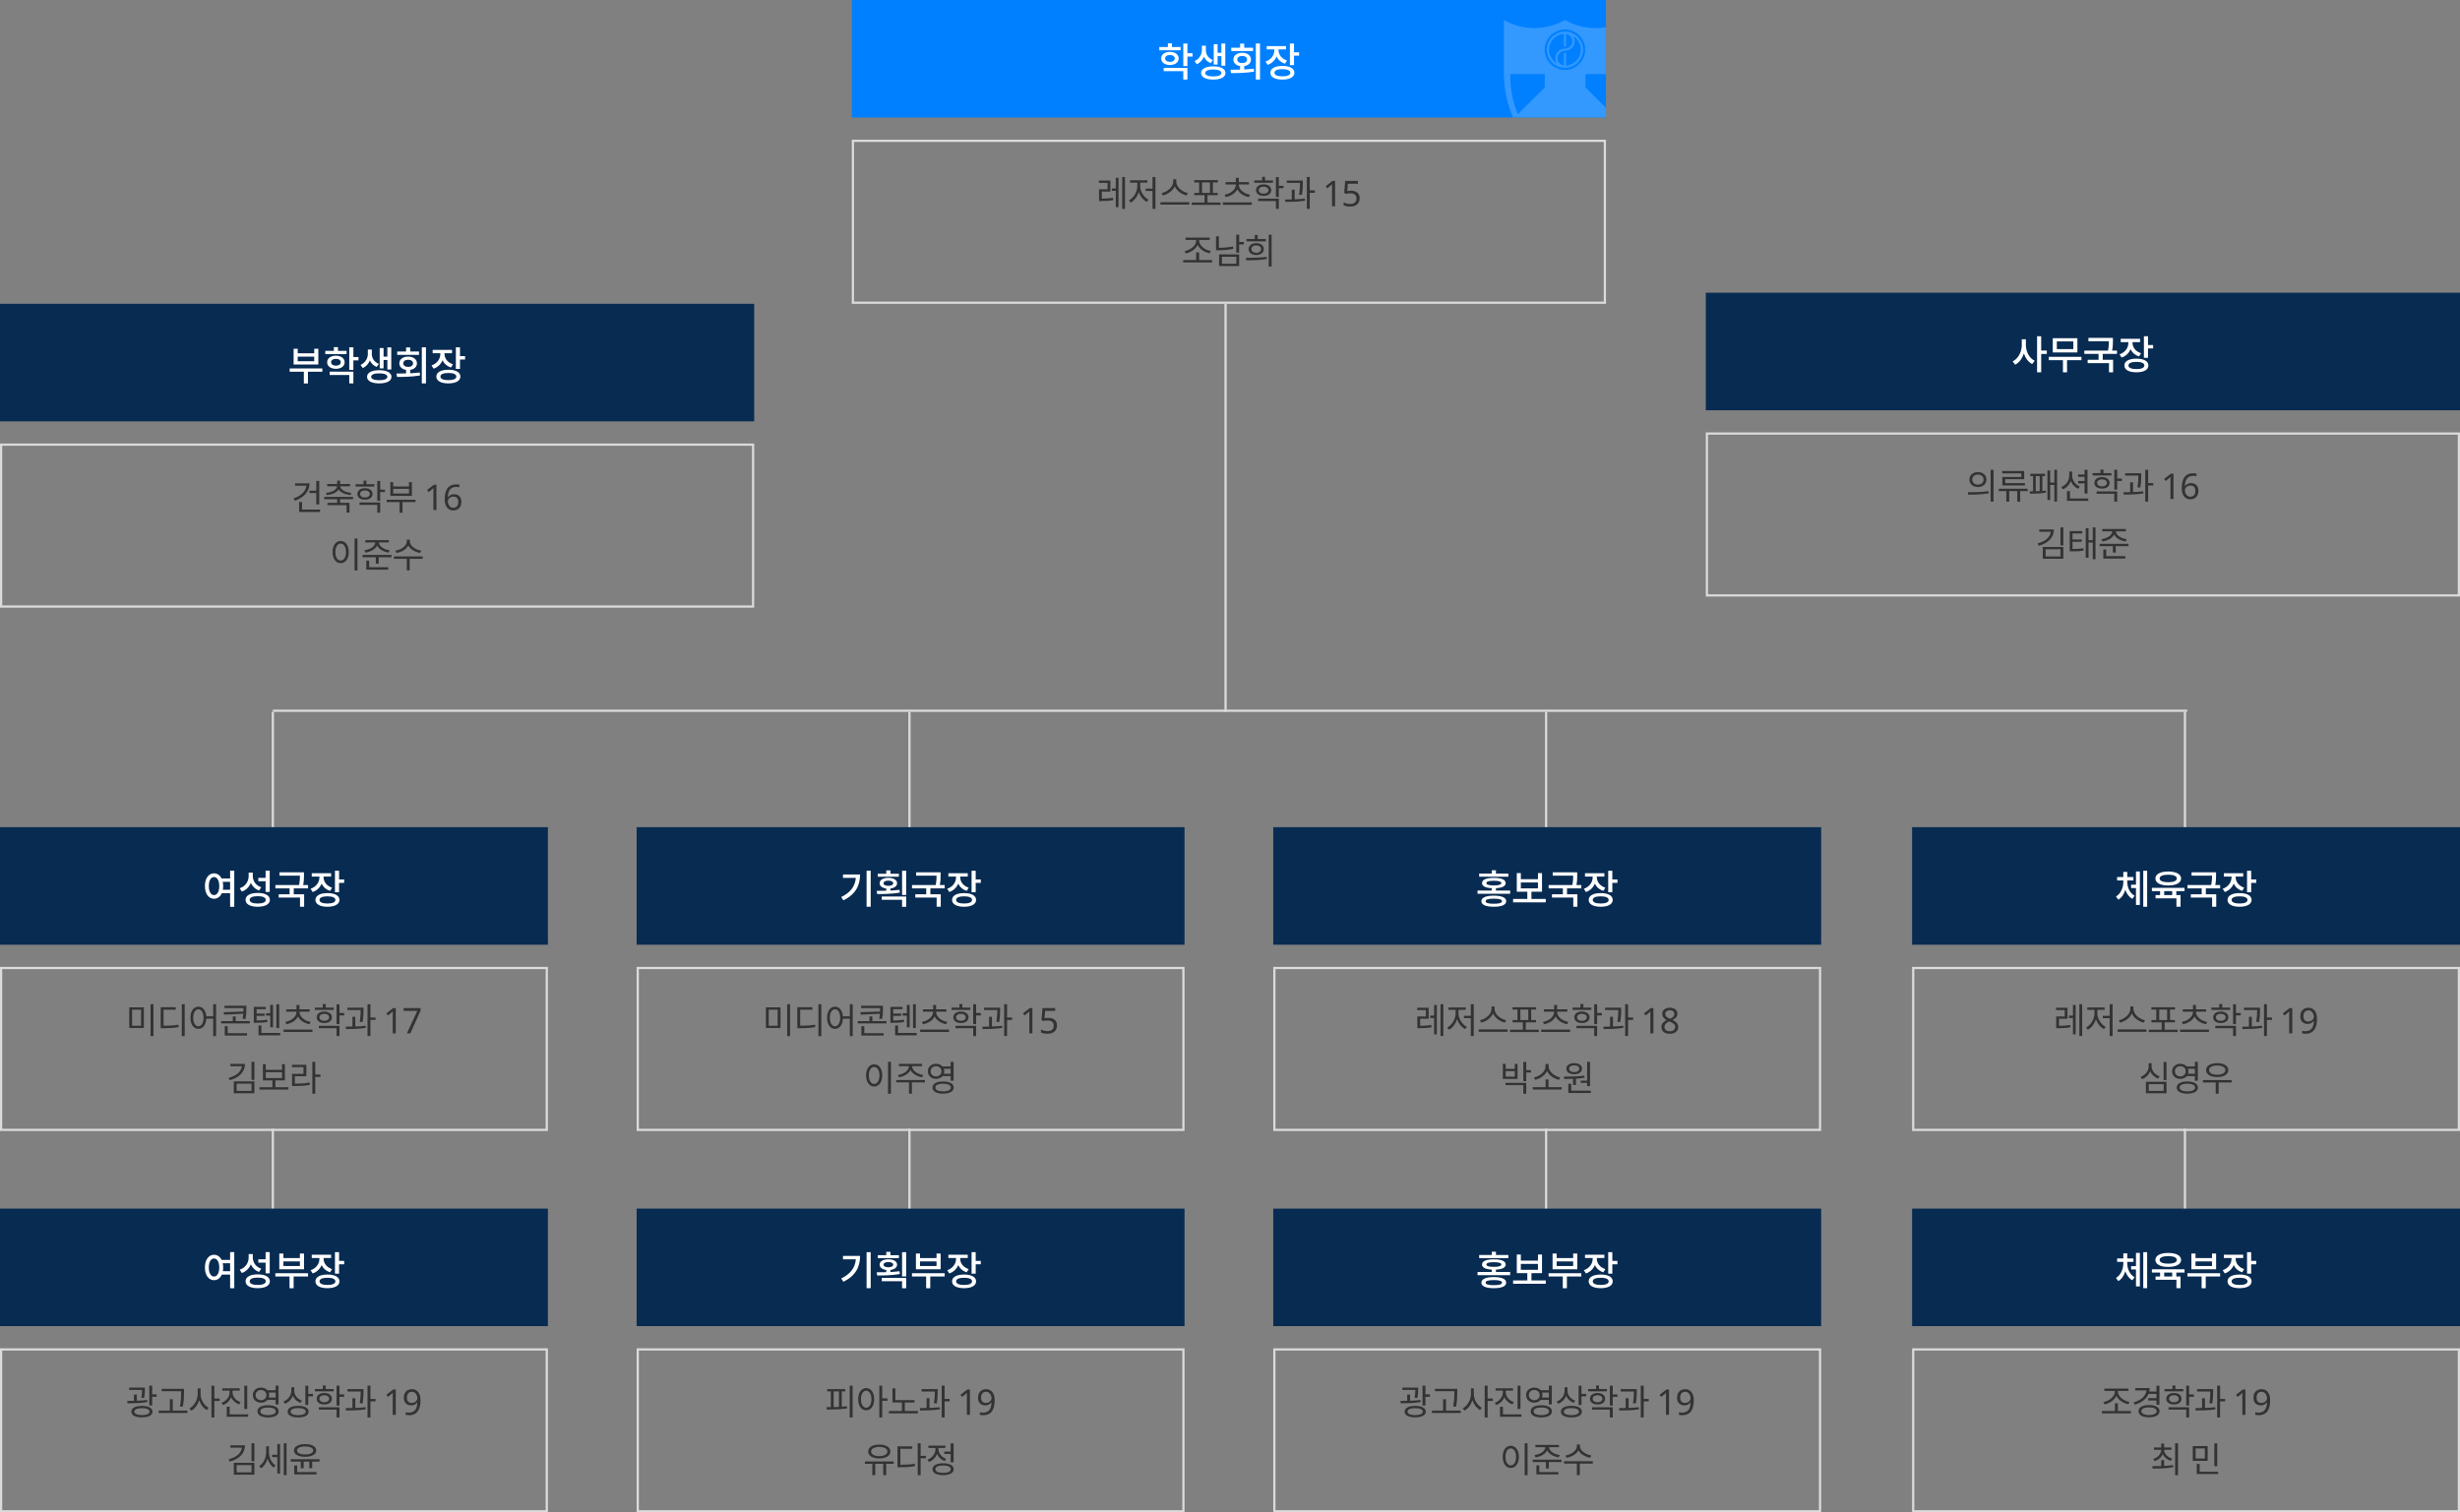 <svg width="1109" height="682" viewBox="0 0 1109 682" fill="none" xmlns="http://www.w3.org/2000/svg">
<rect x="0" y="0" width="1109" height="682" fill="#808080" stroke="none"/>
<path d="M123 321L123 422" stroke="#DBDBDB"/>
<path d="M123 509L123 598" stroke="#DBDBDB"/>
<path d="M410 321L410 422" stroke="#DBDBDB"/>
<path d="M410 509L410 598" stroke="#DBDBDB"/>
<path d="M697 321L697 422" stroke="#DBDBDB"/>
<path d="M697 509L697 598" stroke="#DBDBDB"/>
<path d="M985 321L985 422" stroke="#DBDBDB"/>
<path d="M985 509L985 598" stroke="#DBDBDB"/>
<line x1="552.5" y1="137" x2="552.5" y2="321" stroke="#DBDBDB"/>
<line x1="123" y1="320.5" x2="986" y2="320.5" stroke="#DBDBDB"/>
<rect width="340" height="53" transform="translate(384)" fill="#0080FF"/>
<path d="M532.223 21.216H528.353V19.542H526.499V21.216H522.629V22.692H532.223V21.216ZM525.257 26.364C525.257 25.392 526.121 24.816 527.417 24.816C528.713 24.816 529.595 25.392 529.595 26.364C529.595 27.318 528.713 27.894 527.417 27.894C526.121 27.894 525.257 27.318 525.257 26.364ZM531.359 26.364C531.359 24.582 529.757 23.394 527.417 23.394C525.077 23.394 523.475 24.582 523.475 26.364C523.475 28.128 525.077 29.316 527.417 29.316C529.757 29.316 531.359 28.128 531.359 26.364ZM524.609 32.088H533.447V35.886H535.301V30.594H524.609V32.088ZM537.605 23.988H535.301V19.632H533.447V29.802H535.301V25.518H537.605V23.988ZM548.907 25.32H550.617V29.622H552.381V19.65H550.617V23.808H548.907V19.938H547.161V29.1H548.907V25.32ZM546.783 27.084C544.677 26.256 543.615 24.474 543.615 22.674V20.622H541.815V22.674C541.815 24.528 540.717 26.562 538.539 27.552L539.511 28.974C541.077 28.29 542.139 27.03 542.733 25.536C543.345 26.832 544.353 27.912 545.793 28.47L546.783 27.084ZM546.963 34.464C544.677 34.464 543.309 33.906 543.309 32.916C543.309 31.908 544.677 31.35 546.963 31.35C549.249 31.35 550.617 31.908 550.617 32.916C550.617 33.906 549.249 34.464 546.963 34.464ZM546.963 29.928C543.579 29.928 541.455 31.044 541.455 32.916C541.455 34.77 543.579 35.886 546.963 35.886C550.347 35.886 552.471 34.77 552.471 32.916C552.471 31.044 550.347 29.928 546.963 29.928ZM564.89 21.522H560.912V19.668H559.058V21.522H555.062V23.016H564.89V21.522ZM557.78 26.832C557.78 25.842 558.68 25.23 559.994 25.23C561.29 25.23 562.19 25.842 562.19 26.832C562.19 27.84 561.29 28.452 559.994 28.452C558.68 28.452 557.78 27.84 557.78 26.832ZM560.912 29.802C562.748 29.514 563.954 28.416 563.954 26.832C563.954 25.014 562.334 23.808 559.994 23.808C557.636 23.808 556.016 25.014 556.016 26.832C556.016 28.398 557.222 29.514 559.058 29.802V31.386C557.528 31.44 556.034 31.44 554.738 31.44L554.972 32.97C557.924 32.97 561.776 32.916 565.358 32.304L565.232 30.954C563.846 31.152 562.37 31.242 560.912 31.332V29.802ZM566.15 19.614V35.886H568.022V19.614H566.15ZM580.207 27.282C577.723 26.49 576.373 24.6 576.373 22.584V22.278H579.775V20.784H571.045V22.278H574.501V22.602C574.501 24.816 573.079 26.904 570.523 27.786L571.459 29.244C573.403 28.578 574.771 27.192 575.491 25.464C576.193 26.976 577.489 28.146 579.307 28.722L580.207 27.282ZM578.119 34.428C575.851 34.428 574.537 33.852 574.537 32.808C574.537 31.746 575.851 31.188 578.119 31.188C580.387 31.188 581.701 31.746 581.701 32.808C581.701 33.852 580.387 34.428 578.119 34.428ZM578.119 29.73C574.771 29.73 572.701 30.864 572.701 32.808C572.701 34.734 574.771 35.886 578.119 35.886C581.467 35.886 583.537 34.734 583.537 32.808C583.537 30.864 581.467 29.73 578.119 29.73ZM583.357 23.592V19.632H581.503V29.352H583.357V25.122H585.661V23.592H583.357Z" fill="white"/>
<path d="M496.722 86.392H500.562V81.416H495.41V82.488H499.298V85.352H495.458V90.664H496.402C498.226 90.664 499.858 90.584 501.858 90.248L501.746 89.176C499.906 89.496 498.354 89.56 496.722 89.56V86.392ZM503.01 84.984H501.234V86.072H503.01V93.432H504.242V80.184H503.01V84.984ZM505.906 79.832V94.184H507.17V79.832H505.906ZM514.017 82.376H517.281V81.304H509.457V82.376H512.705V84.04C512.705 86.584 510.993 89.304 508.945 90.312L509.713 91.352C511.345 90.488 512.737 88.648 513.361 86.536C514.017 88.52 515.393 90.232 516.993 91.048L517.777 90.024C515.697 89.032 514.017 86.424 514.017 84.04V82.376ZM519.569 79.832V85.048H516.465V86.12H519.569V94.2H520.881V79.832H519.569ZM535.504 87.048C532.992 86.568 530.272 84.392 530.272 81.944V80.84H528.896V81.944C528.896 84.392 526.192 86.552 523.68 87.048L524.272 88.136C526.432 87.624 528.672 86.088 529.584 83.992C530.496 86.104 532.736 87.64 534.912 88.136L535.504 87.048ZM523.136 91.176V92.264H536.144V91.176H523.136ZM541.902 82.264H545.47V86.968H541.902V82.264ZM544.35 91.32V88.024H548.974V86.968H546.782V82.264H549.006V81.208H538.366V82.264H540.59V86.968H538.398V88.024H543.022V91.32H537.214V92.392H550.222V91.32H544.35ZM552.589 88.872C554.877 88.408 556.909 87.192 557.805 85.352C558.685 87.192 560.717 88.408 562.989 88.872L563.517 87.8C560.765 87.32 558.461 85.544 558.461 83.192H563.069V82.136H558.461V80.184H557.133V82.136H552.509V83.192H557.133C557.133 85.544 554.829 87.32 552.077 87.8L552.589 88.872ZM551.293 91.272V92.344H564.317V91.272H551.293ZM573.884 81.352H570.3V79.752H568.988V81.352H565.42V82.408H573.884V81.352ZM567.468 85.736C567.468 84.792 568.332 84.168 569.644 84.168C570.956 84.168 571.836 84.792 571.836 85.736C571.836 86.696 570.956 87.32 569.644 87.32C568.332 87.32 567.468 86.696 567.468 85.736ZM573.084 85.736C573.084 84.168 571.692 83.144 569.644 83.144C567.612 83.144 566.22 84.168 566.22 85.736C566.22 87.32 567.612 88.328 569.644 88.328C571.692 88.328 573.084 87.32 573.084 85.736ZM567.196 90.664H575.196V94.2H576.508V89.592H567.196V90.664ZM578.636 83.8H576.508V79.848H575.196V88.808H576.508V84.888H578.636V83.8ZM586.939 87.88C587.339 85.208 587.339 83.336 587.339 82.184V81.4H580.091V82.472H586.059C586.059 83.624 586.027 85.368 585.627 87.752L586.939 87.88ZM583.643 85.496H582.347V89.912C581.275 89.944 580.219 89.96 579.307 89.96L579.451 91.048C581.995 91.048 585.371 90.984 588.347 90.504L588.267 89.544C586.811 89.72 585.211 89.816 583.643 89.88V85.496ZM592.747 85.832H590.459V79.832H589.147V94.184H590.459V86.936H592.747V85.832ZM601.877 93H600.501V85.016C600.501 84.557 600.507 84.189 600.517 83.912C600.528 83.635 600.544 83.347 600.565 83.048C600.395 83.219 600.24 83.363 600.101 83.48C599.963 83.597 599.787 83.747 599.573 83.928L598.357 84.92L597.621 83.976L600.709 81.576H601.877V93ZM609.114 85.992C610.287 85.992 611.22 86.285 611.914 86.872C612.607 87.459 612.954 88.285 612.954 89.352C612.954 90.536 612.575 91.469 611.818 92.152C611.071 92.824 610.026 93.16 608.682 93.16C608.095 93.16 607.54 93.107 607.018 93C606.506 92.893 606.074 92.739 605.722 92.536V91.208C606.106 91.443 606.57 91.629 607.114 91.768C607.668 91.896 608.196 91.96 608.698 91.96C609.54 91.96 610.218 91.763 610.73 91.368C611.252 90.963 611.514 90.339 611.514 89.496C611.514 88.749 611.284 88.179 610.826 87.784C610.367 87.379 609.642 87.176 608.65 87.176C608.351 87.176 608.01 87.203 607.626 87.256C607.242 87.309 606.932 87.363 606.698 87.416L605.994 86.968L606.426 81.576H612.154V82.856H607.626L607.354 86.168C607.535 86.136 607.78 86.099 608.09 86.056C608.399 86.013 608.74 85.992 609.114 85.992ZM534.594 114.296C536.754 113.832 539.01 112.408 539.922 110.424C540.834 112.392 543.106 113.8 545.298 114.232L545.826 113.176C543.33 112.776 540.594 110.808 540.594 108.52V108.216H545.346V107.144H534.482V108.216H539.234V108.52C539.234 110.808 536.514 112.808 534.034 113.224L534.594 114.296ZM540.578 117.256V113.784H539.266V117.256H533.41V118.344H546.434V117.256H540.578ZM555.857 111.144C553.569 111.592 551.521 111.736 549.489 111.752V106.552H548.193V112.856H549.313C551.457 112.856 553.601 112.696 556.017 112.216L555.857 111.144ZM550.865 115.784H557.345V118.92H550.865V115.784ZM549.585 119.976H558.625V114.728H549.585V119.976ZM560.753 109.128H558.625V105.832H557.313V113.944H558.625V110.216H560.753V109.128ZM570.671 107.768H566.975V105.976H565.663V107.768H561.951V108.824H570.671V107.768ZM568.511 112.312C568.511 113.32 567.615 113.992 566.319 113.992C565.039 113.992 564.143 113.32 564.143 112.312C564.143 111.304 565.039 110.648 566.319 110.648C567.615 110.648 568.511 111.304 568.511 112.312ZM562.895 112.312C562.895 113.944 564.303 115 566.319 115C568.335 115 569.743 113.944 569.743 112.312C569.743 110.696 568.335 109.624 566.319 109.624C564.303 109.624 562.895 110.696 562.895 112.312ZM561.839 117.368C564.479 117.368 567.935 117.352 571.135 116.808L571.039 115.832C567.935 116.248 564.367 116.264 561.647 116.264L561.839 117.368ZM571.951 105.848V120.184H573.263V105.848H571.951Z" fill="#333333"/>
<rect x="384.5" y="63.5" width="339" height="73" stroke="#DBDBDB"/>
<g clip-path="url(#clip0_207:1067)">
<g opacity="0.2">
<path fill-rule="evenodd" clip-rule="evenodd" d="M705.493 9C709.538 11.324 714.241 12.663 719.247 12.663C724.253 12.663 728.956 11.337 733 9V33.351C733 51.927 722.566 68.074 707.206 76.291C706.64 76.593 706.073 76.895 705.493 77.171C704.914 76.882 704.347 76.593 703.781 76.291C688.434 68.074 678 51.927 678 33.351V9C682.044 11.337 686.734 12.663 691.74 12.663C696.759 12.663 701.449 11.337 705.493 9ZM696.39 33.404H680.872V34.441C680.872 40.493 682.071 46.269 684.257 51.533L696.39 39.443V33.404ZM694.046 66.118C697.392 69.439 701.251 72.235 705.493 74.388C709.775 72.222 713.648 69.399 716.981 66.065L705.559 54.644L694.046 66.118ZM714.728 39.403L726.782 51.441C728.943 46.19 730.128 40.453 730.141 34.441V33.404H714.728V39.403ZM714.636 22.416C714.636 27.444 710.539 31.527 705.494 31.527C700.448 31.527 696.351 27.444 696.351 22.416C696.351 17.388 700.448 13.306 705.494 13.306C710.552 13.306 714.636 17.388 714.636 22.416ZM713.688 22.416C713.688 17.939 710.065 14.303 705.586 14.264H705.507C700.989 14.264 697.326 17.913 697.326 22.416C697.326 26.853 700.87 30.45 705.296 30.568H705.534C710.026 30.568 713.688 26.918 713.688 22.416ZM698.314 22.416C698.314 18.622 701.265 15.524 705.007 15.274V20.998H705.981V15.301C707.576 15.55 708.867 16.955 708.867 18.609C708.867 20.42 707.299 21.917 705.494 21.917C703.083 21.917 701.147 23.834 701.147 26.236C701.147 27.102 701.397 27.903 701.832 28.573C699.724 27.312 698.314 25.028 698.314 22.416ZM705.981 29.557V23.82H705.007V29.531C703.413 29.281 702.108 27.877 702.108 26.236C702.108 24.424 703.689 22.915 705.507 22.915C707.905 22.915 709.855 21.011 709.855 18.609C709.855 17.756 709.604 16.955 709.17 16.272C711.264 17.519 712.674 19.803 712.674 22.416C712.674 26.209 709.723 29.308 705.981 29.557Z" fill="white"/>
</g>
</g>
<rect width="340" height="53" transform="translate(769 132)" fill="#082B52"/>
<path d="M913.299 152.982H911.445V155.646C911.445 158.652 909.861 161.73 907.323 162.972L908.457 164.466C910.311 163.512 911.679 161.622 912.381 159.372C913.083 161.496 914.379 163.26 916.125 164.16L917.259 162.684C914.811 161.478 913.299 158.544 913.299 155.646V152.982ZM922.731 158.076H920.193V151.632H918.339V167.886H920.193V159.606H922.731V158.076ZM934.681 157.428H927.247V153.972H934.681V157.428ZM936.517 152.496H925.411V158.922H936.517V152.496ZM938.353 160.92H923.611V162.414H930.001V167.886H931.855V162.414H938.353V160.92ZM954.372 159.588V158.094H952.176C952.536 156.24 952.536 154.836 952.536 153.612V152.37H941.484V153.864H950.718C950.718 155.034 950.682 156.348 950.322 158.094H939.648V159.588H946.056V162.252H941.142V163.746H950.754V167.886H952.608V162.252H947.928V159.588H954.372ZM965.207 159.282C962.723 158.49 961.373 156.6 961.373 154.584V154.278H964.775V152.784H956.045V154.278H959.501V154.602C959.501 156.816 958.079 158.904 955.523 159.786L956.459 161.244C958.403 160.578 959.771 159.192 960.491 157.464C961.193 158.976 962.489 160.146 964.307 160.722L965.207 159.282ZM963.119 166.428C960.851 166.428 959.537 165.852 959.537 164.808C959.537 163.746 960.851 163.188 963.119 163.188C965.387 163.188 966.701 163.746 966.701 164.808C966.701 165.852 965.387 166.428 963.119 166.428ZM963.119 161.73C959.771 161.73 957.701 162.864 957.701 164.808C957.701 166.734 959.771 167.886 963.119 167.886C966.467 167.886 968.537 166.734 968.537 164.808C968.537 162.864 966.467 161.73 963.119 161.73ZM968.357 155.592V151.632H966.503V161.352H968.357V157.122H970.661V155.592H968.357Z" fill="white"/>
<path d="M891.673 212.888C889.449 212.888 887.833 214.248 887.833 216.264C887.833 218.264 889.449 219.64 891.673 219.64C893.913 219.64 895.513 218.264 895.513 216.264C895.513 214.248 893.913 212.888 891.673 212.888ZM891.673 214.008C893.161 214.008 894.233 214.92 894.233 216.264C894.233 217.592 893.161 218.52 891.673 218.52C890.201 218.52 889.113 217.592 889.113 216.264C889.113 214.92 890.201 214.008 891.673 214.008ZM897.401 211.832V226.216H898.713V211.832H897.401ZM887.273 223.064C889.865 223.064 893.337 223.032 896.569 222.44L896.457 221.464C893.321 221.944 889.721 221.96 887.113 221.96L887.273 223.064ZM911.208 215.096H902.68V218.904H912.856V217.848H903.992V216.088H912.536V212.392H902.632V213.448H911.208V215.096ZM914.104 220.392H901.08V221.448H904.472V226.2H905.784V221.448H909.4V226.2H910.712V221.448H914.104V220.392ZM917.735 214.696H919.527V221.432C918.935 221.48 918.311 221.496 917.735 221.512V214.696ZM920.727 214.696H921.943V213.64H915.303V214.696H916.535V221.544C915.975 221.56 915.479 221.56 915.031 221.56L915.175 222.648C917.063 222.648 920.039 222.584 922.311 222.152L922.231 221.208C921.767 221.272 921.255 221.32 920.727 221.352V214.696ZM926.119 211.848V217.608H924.247V212.152H923.015V225.464H924.247V218.68H926.119V226.184H927.367V211.848H926.119ZM939.75 222.552H941.078V211.832H939.75V213.96H936.854V215.016H939.75V216.904H936.854V217.976H939.75V222.552ZM937.622 219.368C935.558 218.552 934.166 216.584 934.166 214.472V212.632H932.854V214.472C932.854 216.728 931.414 218.776 929.27 219.608L929.974 220.648C931.654 219.96 932.918 218.584 933.51 216.856C934.134 218.456 935.35 219.752 936.902 220.408L937.622 219.368ZM933.158 224.792V221.464H931.846V225.864H941.414V224.792H933.158ZM951.844 213.352H948.26V211.752H946.948V213.352H943.38V214.408H951.844V213.352ZM945.428 217.736C945.428 216.792 946.292 216.168 947.604 216.168C948.916 216.168 949.796 216.792 949.796 217.736C949.796 218.696 948.916 219.32 947.604 219.32C946.292 219.32 945.428 218.696 945.428 217.736ZM951.044 217.736C951.044 216.168 949.652 215.144 947.604 215.144C945.572 215.144 944.18 216.168 944.18 217.736C944.18 219.32 945.572 220.328 947.604 220.328C949.652 220.328 951.044 219.32 951.044 217.736ZM945.156 222.664H953.156V226.2H954.468V221.592H945.156V222.664ZM956.596 215.8H954.468V211.848H953.156V220.808H954.468V216.888H956.596V215.8ZM964.899 219.88C965.299 217.208 965.299 215.336 965.299 214.184V213.4H958.051V214.472H964.019C964.019 215.624 963.987 217.368 963.587 219.752L964.899 219.88ZM961.603 217.496H960.307V221.912C959.235 221.944 958.179 221.96 957.267 221.96L957.411 223.048C959.955 223.048 963.331 222.984 966.307 222.504L966.227 221.544C964.771 221.72 963.171 221.816 961.603 221.88V217.496ZM970.707 217.832H968.419V211.832H967.107V226.184H968.419V218.936H970.707V217.832ZM979.838 225H978.462V217.016C978.462 216.557 978.467 216.189 978.478 215.912C978.489 215.635 978.505 215.347 978.526 215.048C978.355 215.219 978.201 215.363 978.062 215.48C977.923 215.597 977.747 215.747 977.534 215.928L976.318 216.92L975.582 215.976L978.67 213.576H979.838V225ZM983.554 220.12C983.554 219.299 983.624 218.493 983.762 217.704C983.912 216.904 984.173 216.184 984.546 215.544C984.93 214.893 985.464 214.376 986.146 213.992C986.829 213.608 987.709 213.416 988.786 213.416C989.01 213.416 989.256 213.427 989.522 213.448C989.8 213.469 990.024 213.507 990.194 213.56V214.76C990.002 214.696 989.784 214.648 989.538 214.616C989.304 214.584 989.064 214.568 988.818 214.568C988.082 214.568 987.469 214.691 986.978 214.936C986.488 215.181 986.098 215.517 985.81 215.944C985.533 216.371 985.33 216.861 985.202 217.416C985.074 217.971 984.994 218.563 984.962 219.192H985.058C985.304 218.819 985.645 218.504 986.082 218.248C986.52 217.981 987.08 217.848 987.762 217.848C988.754 217.848 989.554 218.152 990.162 218.76C990.77 219.357 991.074 220.211 991.074 221.32C991.074 222.515 990.744 223.453 990.082 224.136C989.432 224.819 988.552 225.16 987.442 225.16C986.717 225.16 986.061 224.979 985.474 224.616C984.888 224.253 984.418 223.699 984.066 222.952C983.725 222.205 983.554 221.261 983.554 220.12ZM987.426 223.976C988.098 223.976 988.642 223.763 989.058 223.336C989.474 222.899 989.682 222.227 989.682 221.32C989.682 220.595 989.496 220.019 989.122 219.592C988.76 219.165 988.21 218.952 987.474 218.952C986.973 218.952 986.536 219.059 986.162 219.272C985.789 219.475 985.496 219.736 985.282 220.056C985.08 220.376 984.978 220.707 984.978 221.048C984.978 221.507 985.069 221.965 985.25 222.424C985.432 222.872 985.704 223.245 986.066 223.544C986.429 223.832 986.882 223.976 987.426 223.976ZM919.322 238.744V239.816H924.522C924.266 242.248 922.074 244.136 918.57 245.048L919.098 246.088C923.29 244.968 925.93 242.408 925.93 238.744H919.322ZM922.186 247.672H928.89V250.92H922.186V247.672ZM920.906 251.976H930.186V246.632H920.906V251.976ZM928.874 237.832V245.944H930.186V237.832H928.874ZM934.313 244.312H938.489V243.272H934.313V240.552H938.713V239.48H933.049V248.632H933.993C936.313 248.632 937.689 248.584 939.353 248.264L939.225 247.176C937.689 247.48 936.409 247.544 934.313 247.544V244.312ZM943.433 237.832V243.592H941.529V238.152H940.281V251.48H941.529V244.664H943.433V252.184H944.681V237.832H943.433ZM947.847 244.184C950.167 243.832 952.279 242.68 953.063 241.016C953.831 242.68 955.943 243.832 958.279 244.184L958.759 243.128C956.231 242.792 953.911 241.368 953.911 239.624V239.608H958.375V238.552H947.751V239.608H952.215V239.624C952.215 241.368 949.895 242.792 947.351 243.128L947.847 244.184ZM949.511 247.8H948.199V251.864H958.119V250.792H949.511V247.8ZM946.535 245.224V246.28H952.503V249.192H953.815V246.28H959.559V245.224H946.535Z" fill="#333333"/>
<rect x="769.5" y="195.5" width="339" height="73" stroke="#DBDBDB"/>
<rect width="340" height="53" transform="translate(0 137)" fill="#082B52"/>
<path d="M141.654 162.878H134.22V160.808H141.654V162.878ZM143.508 157.262H141.654V159.314H134.22V157.262H132.366V164.372H143.508V157.262ZM145.326 166.136H130.584V167.63H136.974V172.904H138.828V167.63H145.326V166.136ZM156.232 158.216H152.362V156.542H150.508V158.216H146.638V159.692H156.232V158.216ZM149.266 163.364C149.266 162.392 150.13 161.816 151.426 161.816C152.722 161.816 153.604 162.392 153.604 163.364C153.604 164.318 152.722 164.894 151.426 164.894C150.13 164.894 149.266 164.318 149.266 163.364ZM155.368 163.364C155.368 161.582 153.766 160.394 151.426 160.394C149.086 160.394 147.484 161.582 147.484 163.364C147.484 165.128 149.086 166.316 151.426 166.316C153.766 166.316 155.368 165.128 155.368 163.364ZM148.618 169.088H157.456V172.886H159.31V167.594H148.618V169.088ZM161.614 160.988H159.31V156.632H157.456V166.802H159.31V162.518H161.614V160.988ZM172.917 162.32H174.627V166.622H176.391V156.65H174.627V160.808H172.917V156.938H171.171V166.1H172.917V162.32ZM170.793 164.084C168.687 163.256 167.625 161.474 167.625 159.674V157.622H165.825V159.674C165.825 161.528 164.727 163.562 162.549 164.552L163.521 165.974C165.087 165.29 166.149 164.03 166.743 162.536C167.355 163.832 168.363 164.912 169.803 165.47L170.793 164.084ZM170.973 171.464C168.687 171.464 167.319 170.906 167.319 169.916C167.319 168.908 168.687 168.35 170.973 168.35C173.259 168.35 174.627 168.908 174.627 169.916C174.627 170.906 173.259 171.464 170.973 171.464ZM170.973 166.928C167.589 166.928 165.465 168.044 165.465 169.916C165.465 171.77 167.589 172.886 170.973 172.886C174.357 172.886 176.481 171.77 176.481 169.916C176.481 168.044 174.357 166.928 170.973 166.928ZM188.899 158.522H184.921V156.668H183.067V158.522H179.071V160.016H188.899V158.522ZM181.789 163.832C181.789 162.842 182.689 162.23 184.003 162.23C185.299 162.23 186.199 162.842 186.199 163.832C186.199 164.84 185.299 165.452 184.003 165.452C182.689 165.452 181.789 164.84 181.789 163.832ZM184.921 166.802C186.757 166.514 187.963 165.416 187.963 163.832C187.963 162.014 186.343 160.808 184.003 160.808C181.645 160.808 180.025 162.014 180.025 163.832C180.025 165.398 181.231 166.514 183.067 166.802V168.386C181.537 168.44 180.043 168.44 178.747 168.44L178.981 169.97C181.933 169.97 185.785 169.916 189.367 169.304L189.241 167.954C187.855 168.152 186.379 168.242 184.921 168.332V166.802ZM190.159 156.614V172.886H192.031V156.614H190.159ZM204.216 164.282C201.732 163.49 200.382 161.6 200.382 159.584V159.278H203.784V157.784H195.054V159.278H198.51V159.602C198.51 161.816 197.088 163.904 194.532 164.786L195.468 166.244C197.412 165.578 198.78 164.192 199.5 162.464C200.202 163.976 201.498 165.146 203.316 165.722L204.216 164.282ZM202.128 171.428C199.86 171.428 198.546 170.852 198.546 169.808C198.546 168.746 199.86 168.188 202.128 168.188C204.396 168.188 205.71 168.746 205.71 169.808C205.71 170.852 204.396 171.428 202.128 171.428ZM202.128 166.73C198.78 166.73 196.71 167.864 196.71 169.808C196.71 171.734 198.78 172.886 202.128 172.886C205.476 172.886 207.546 171.734 207.546 169.808C207.546 167.864 205.476 166.73 202.128 166.73ZM207.366 160.592V156.632H205.512V166.352H207.366V162.122H209.67V160.592H207.366Z" fill="white"/>
<path d="M139.488 221.264V222.336H142.592V227.44H143.92V216.848H142.592V221.264H139.488ZM133.04 217.952V219.024H138.144C137.856 221.6 135.6 223.648 132.32 224.736L132.88 225.792C136.944 224.448 139.552 221.648 139.552 217.952H133.04ZM136.16 229.792V226.368H134.848V230.864H144.288V229.792H136.16ZM147.359 223.248C149.711 223.008 151.807 222.144 152.671 220.704C153.535 222.144 155.615 223.008 157.967 223.248L158.383 222.256C155.663 221.984 153.487 220.88 153.375 219.28H157.823V218.24H153.327V216.752H152.015V218.24H147.519V219.28H151.951C151.839 220.88 149.663 221.984 146.959 222.256L147.359 223.248ZM159.151 225.104V224.048H146.175V225.104H152.015V226.752H147.615V227.792H156.239V231.136H157.551V226.752H153.327V225.104H159.151ZM168.766 218.352H165.182V216.752H163.87V218.352H160.302V219.408H168.766V218.352ZM162.35 222.736C162.35 221.792 163.214 221.168 164.526 221.168C165.838 221.168 166.718 221.792 166.718 222.736C166.718 223.696 165.838 224.32 164.526 224.32C163.214 224.32 162.35 223.696 162.35 222.736ZM167.966 222.736C167.966 221.168 166.574 220.144 164.526 220.144C162.494 220.144 161.102 221.168 161.102 222.736C161.102 224.32 162.494 225.328 164.526 225.328C166.574 225.328 167.966 224.32 167.966 222.736ZM162.078 227.664H170.078V231.2H171.39V226.592H162.078V227.664ZM173.518 220.8H171.39V216.848H170.078V225.808H171.39V221.888H173.518V220.8ZM184.38 222.544H177.26V220.432H184.38V222.544ZM185.692 217.408H184.38V219.376H177.26V217.408H175.964V223.616H185.692V217.408ZM187.34 225.344H174.316V226.4H180.14V231.2H181.452V226.4H187.34V225.344ZM196.759 230H195.383V222.016C195.383 221.557 195.389 221.189 195.399 220.912C195.41 220.635 195.426 220.347 195.447 220.048C195.277 220.219 195.122 220.363 194.983 220.48C194.845 220.597 194.669 220.747 194.455 220.928L193.239 221.92L192.503 220.976L195.591 218.576H196.759V230ZM200.476 225.12C200.476 224.299 200.545 223.493 200.684 222.704C200.833 221.904 201.094 221.184 201.468 220.544C201.852 219.893 202.385 219.376 203.068 218.992C203.75 218.608 204.63 218.416 205.708 218.416C205.932 218.416 206.177 218.427 206.444 218.448C206.721 218.469 206.945 218.507 207.116 218.56V219.76C206.924 219.696 206.705 219.648 206.46 219.616C206.225 219.584 205.985 219.568 205.74 219.568C205.004 219.568 204.39 219.691 203.9 219.936C203.409 220.181 203.02 220.517 202.732 220.944C202.454 221.371 202.252 221.861 202.124 222.416C201.996 222.971 201.916 223.563 201.884 224.192H201.98C202.225 223.819 202.566 223.504 203.004 223.248C203.441 222.981 204.001 222.848 204.684 222.848C205.676 222.848 206.476 223.152 207.084 223.76C207.692 224.357 207.996 225.211 207.996 226.32C207.996 227.515 207.665 228.453 207.004 229.136C206.353 229.819 205.473 230.16 204.364 230.16C203.638 230.16 202.982 229.979 202.396 229.616C201.809 229.253 201.34 228.699 200.988 227.952C200.646 227.205 200.476 226.261 200.476 225.12ZM204.348 228.976C205.02 228.976 205.564 228.763 205.98 228.336C206.396 227.899 206.604 227.227 206.604 226.32C206.604 225.595 206.417 225.019 206.044 224.592C205.681 224.165 205.132 223.952 204.396 223.952C203.894 223.952 203.457 224.059 203.084 224.272C202.71 224.475 202.417 224.736 202.204 225.056C202.001 225.376 201.9 225.707 201.9 226.048C201.9 226.507 201.99 226.965 202.172 227.424C202.353 227.872 202.625 228.245 202.988 228.544C203.35 228.832 203.804 228.976 204.348 228.976ZM159.842 242.832V257.216H161.154V242.832H159.842ZM153.586 243.936C151.458 243.936 149.938 245.888 149.938 248.944C149.938 252 151.458 253.952 153.586 253.952C155.714 253.952 157.234 252 157.234 248.944C157.234 245.888 155.714 243.936 153.586 243.936ZM153.586 245.12C154.978 245.12 155.97 246.624 155.97 248.944C155.97 251.28 154.978 252.784 153.586 252.784C152.178 252.784 151.186 251.28 151.186 248.944C151.186 246.624 152.178 245.12 153.586 245.12ZM164.769 249.184C167.089 248.832 169.201 247.68 169.985 246.016C170.753 247.68 172.865 248.832 175.201 249.184L175.681 248.128C173.153 247.792 170.833 246.368 170.833 244.624V244.608H175.297V243.552H164.673V244.608H169.137V244.624C169.137 246.368 166.817 247.792 164.273 248.128L164.769 249.184ZM166.433 252.8H165.121V256.864H175.041V255.792H166.433V252.8ZM163.457 250.224V251.28H169.425V254.192H170.737V251.28H176.481V250.224H163.457ZM189.919 248.304C187.311 247.92 184.751 246.144 184.751 244.144V243.344H183.375V244.144C183.375 246.192 180.847 247.92 178.239 248.304L178.767 249.36C181.007 248.976 183.167 247.744 184.063 246C184.991 247.728 187.151 248.976 189.375 249.36L189.919 248.304ZM190.543 250.912H177.583V252H183.375V257.2H184.687V252H190.559L190.543 250.912Z" fill="#333333"/>
<rect x="0.5" y="200.5" width="339" height="73" stroke="#DBDBDB"/>
<rect width="247" height="53" transform="translate(0 373)" fill="#082B52"/>
<path d="M100.463 401.218C100.553 400.696 100.607 400.156 100.607 399.544C100.607 398.86 100.535 398.248 100.409 397.654H103.739V401.218H100.463ZM96.485 403.63C95.099 403.63 94.127 402.1 94.127 399.544C94.127 397.024 95.099 395.494 96.485 395.494C97.889 395.494 98.843 397.024 98.843 399.544C98.843 402.1 97.889 403.63 96.485 403.63ZM103.739 392.614V396.124H99.905C99.167 394.666 97.961 393.82 96.485 393.82C94.091 393.82 92.381 396.052 92.381 399.544C92.381 403.072 94.091 405.286 96.485 405.286C98.033 405.286 99.311 404.35 99.995 402.748H103.739V408.922H105.611V392.614H103.739ZM119.739 402.208H121.593V392.614H119.739V395.872H116.445V397.384H119.739V402.208ZM117.777 400.102C115.311 399.292 113.961 397.258 113.961 395.008V393.496H112.089V395.098C112.089 397.474 110.667 399.67 108.057 400.552L109.029 402.046C110.991 401.344 112.359 399.922 113.079 398.122C113.781 399.706 115.041 400.93 116.787 401.56L117.777 400.102ZM116.175 407.428C113.871 407.428 112.557 406.834 112.557 405.772C112.557 404.71 113.871 404.116 116.175 404.116C118.479 404.116 119.811 404.71 119.811 405.772C119.811 406.834 118.479 407.428 116.175 407.428ZM116.175 402.658C112.791 402.658 110.703 403.81 110.703 405.772C110.703 407.734 112.791 408.886 116.175 408.886C119.577 408.886 121.665 407.734 121.665 405.772C121.665 403.81 119.577 402.658 116.175 402.658ZM138.872 400.588V399.094H136.676C137.036 397.24 137.036 395.836 137.036 394.612V393.37H125.984V394.864H135.218C135.218 396.034 135.182 397.348 134.822 399.094H124.148V400.588H130.556V403.252H125.642V404.746H135.254V408.886H137.108V403.252H132.428V400.588H138.872ZM149.707 400.282C147.223 399.49 145.873 397.6 145.873 395.584V395.278H149.275V393.784H140.545V395.278H144.001V395.602C144.001 397.816 142.579 399.904 140.023 400.786L140.959 402.244C142.903 401.578 144.271 400.192 144.991 398.464C145.693 399.976 146.989 401.146 148.807 401.722L149.707 400.282ZM147.619 407.428C145.351 407.428 144.037 406.852 144.037 405.808C144.037 404.746 145.351 404.188 147.619 404.188C149.887 404.188 151.201 404.746 151.201 405.808C151.201 406.852 149.887 407.428 147.619 407.428ZM147.619 402.73C144.271 402.73 142.201 403.864 142.201 405.808C142.201 407.734 144.271 408.886 147.619 408.886C150.967 408.886 153.037 407.734 153.037 405.808C153.037 403.864 150.967 402.73 147.619 402.73ZM152.857 396.592V392.632H151.003V402.352H152.857V398.122H155.161V396.592H152.857Z" fill="white"/>
<path d="M58.271 454.24V463.568H64.863V454.24H58.271ZM63.583 455.296V462.528H59.551V455.296H63.583ZM67.871 452.832V467.216H69.183V452.832H67.871ZM73.741 455.296H79.229V454.192H72.445V463.648H73.597C76.493 463.648 78.365 463.552 80.573 463.152L80.429 462.048C78.317 462.448 76.509 462.528 73.741 462.528V455.296ZM81.949 452.832V467.216H83.261V452.832H81.949ZM89.436 462.784C88.06 462.784 87.1 461.28 87.1 458.944C87.1 456.624 88.06 455.12 89.436 455.12C90.796 455.12 91.756 456.624 91.756 458.944C91.756 461.28 90.796 462.784 89.436 462.784ZM96.108 452.832V458.304H92.988C92.78 455.616 91.372 453.936 89.436 453.936C87.34 453.936 85.852 455.888 85.852 458.944C85.852 462 87.34 463.952 89.436 463.952C91.436 463.952 92.86 462.192 92.988 459.376H96.108V467.216H97.42V452.832H96.108ZM100.859 456.432L101.051 457.536L109.675 457.136C109.627 457.808 109.531 458.544 109.355 459.392L110.651 459.488C111.051 457.52 111.051 456.08 111.051 454.752V453.52H101.211V454.592H109.755V454.752C109.755 455.2 109.755 455.648 109.739 456.144L100.859 456.432ZM102.635 462.736H101.323V466.96H111.355V465.888H102.635V462.736ZM106.267 460.448V458.368H104.955V460.448H99.691V461.504H112.635V460.448H106.267ZM125.866 452.848H124.602V463.6H125.866V452.848ZM121.834 463.232H123.082V453.136H121.834V456.896H119.93V457.968H121.834V463.232ZM120.474 459.776C118.986 460.08 117.69 460.16 115.674 460.16V458.08H119.258V457.056H115.674V455.088H119.834V454.032H114.41V461.216H115.322C117.61 461.216 118.954 461.152 120.602 460.832L120.474 459.776ZM117.85 465.792V462.416H116.538V466.864H126.282V465.792H117.85ZM129.128 461.872C131.416 461.408 133.448 460.192 134.344 458.352C135.224 460.192 137.256 461.408 139.528 461.872L140.056 460.8C137.304 460.32 135 458.544 135 456.192H139.608V455.136H135V453.184H133.672V455.136H129.048V456.192H133.672C133.672 458.544 131.368 460.32 128.616 460.8L129.128 461.872ZM127.832 464.272V465.344H140.856V464.272H127.832ZM150.423 454.352H146.839V452.752H145.527V454.352H141.959V455.408H150.423V454.352ZM144.007 458.736C144.007 457.792 144.871 457.168 146.183 457.168C147.495 457.168 148.375 457.792 148.375 458.736C148.375 459.696 147.495 460.32 146.183 460.32C144.871 460.32 144.007 459.696 144.007 458.736ZM149.623 458.736C149.623 457.168 148.231 456.144 146.183 456.144C144.151 456.144 142.759 457.168 142.759 458.736C142.759 460.32 144.151 461.328 146.183 461.328C148.231 461.328 149.623 460.32 149.623 458.736ZM143.735 463.664H151.735V467.2H153.047V462.592H143.735V463.664ZM155.175 456.8H153.047V452.848H151.735V461.808H153.047V457.888H155.175V456.8ZM163.478 460.88C163.878 458.208 163.878 456.336 163.878 455.184V454.4H156.63V455.472H162.598C162.598 456.624 162.566 458.368 162.166 460.752L163.478 460.88ZM160.182 458.496H158.886V462.912C157.814 462.944 156.758 462.96 155.846 462.96L155.99 464.048C158.534 464.048 161.91 463.984 164.886 463.504L164.806 462.544C163.35 462.72 161.75 462.816 160.182 462.88V458.496ZM169.286 458.832H166.998V452.832H165.686V467.184H166.998V459.936H169.286V458.832ZM178.417 466H177.041V458.016C177.041 457.557 177.046 457.189 177.057 456.912C177.068 456.635 177.084 456.347 177.105 456.048C176.934 456.219 176.78 456.363 176.641 456.48C176.502 456.597 176.326 456.747 176.113 456.928L174.897 457.92L174.161 456.976L177.249 454.576H178.417V466ZM183.429 466L188.117 455.856H181.957V454.576H189.621V455.664L184.981 466H183.429ZM103.822 479.744V480.816H109.022C108.766 483.248 106.574 485.136 103.07 486.048L103.598 487.088C107.79 485.968 110.43 483.408 110.43 479.744H103.822ZM106.686 488.672H113.39V491.92H106.686V488.672ZM105.406 492.976H114.686V487.632H105.406V492.976ZM113.374 478.832V486.944H114.686V478.832H113.374ZM119.821 483.488H127.149V486.128H119.821V483.488ZM124.141 490.272V487.184H128.429V479.856H127.149V482.416H119.821V479.856H118.525V487.184H122.813V490.272H116.989V491.344H129.997V490.272H124.141ZM132.939 485.312H138.107V480.16H131.611V481.232H136.811V484.24H131.659V489.728H132.795C135.531 489.728 137.451 489.616 139.691 489.216L139.547 488.128C137.403 488.544 135.547 488.64 132.939 488.64V485.312ZM144.475 484.528H142.123V478.816H140.811V493.2H142.123V485.632H144.475V484.528Z" fill="#333333"/>
<rect x="0.5" y="436.5" width="246" height="73" stroke="#DBDBDB"/>
<rect width="247" height="53" transform="translate(0 545)" fill="#082B52"/>
<path d="M100.463 573.218C100.553 572.696 100.607 572.156 100.607 571.544C100.607 570.86 100.535 570.248 100.409 569.654H103.739V573.218H100.463ZM96.485 575.63C95.099 575.63 94.127 574.1 94.127 571.544C94.127 569.024 95.099 567.494 96.485 567.494C97.889 567.494 98.843 569.024 98.843 571.544C98.843 574.1 97.889 575.63 96.485 575.63ZM103.739 564.614V568.124H99.905C99.167 566.666 97.961 565.82 96.485 565.82C94.091 565.82 92.381 568.052 92.381 571.544C92.381 575.072 94.091 577.286 96.485 577.286C98.033 577.286 99.311 576.35 99.995 574.748H103.739V580.922H105.611V564.614H103.739ZM119.739 574.208H121.593V564.614H119.739V567.872H116.445V569.384H119.739V574.208ZM117.777 572.102C115.311 571.292 113.961 569.258 113.961 567.008V565.496H112.089V567.098C112.089 569.474 110.667 571.67 108.057 572.552L109.029 574.046C110.991 573.344 112.359 571.922 113.079 570.122C113.781 571.706 115.041 572.93 116.787 573.56L117.777 572.102ZM116.175 579.428C113.871 579.428 112.557 578.834 112.557 577.772C112.557 576.71 113.871 576.116 116.175 576.116C118.479 576.116 119.811 576.71 119.811 577.772C119.811 578.834 118.479 579.428 116.175 579.428ZM116.175 574.658C112.791 574.658 110.703 575.81 110.703 577.772C110.703 579.734 112.791 580.886 116.175 580.886C119.577 580.886 121.665 579.734 121.665 577.772C121.665 575.81 119.577 574.658 116.175 574.658ZM135.2 570.878H127.766V568.808H135.2V570.878ZM137.054 565.262H135.2V567.314H127.766V565.262H125.912V572.372H137.054V565.262ZM138.872 574.136H124.13V575.63H130.52V580.904H132.374V575.63H138.872V574.136ZM149.707 572.282C147.223 571.49 145.873 569.6 145.873 567.584V567.278H149.275V565.784H140.545V567.278H144.001V567.602C144.001 569.816 142.579 571.904 140.023 572.786L140.959 574.244C142.903 573.578 144.271 572.192 144.991 570.464C145.693 571.976 146.989 573.146 148.807 573.722L149.707 572.282ZM147.619 579.428C145.351 579.428 144.037 578.852 144.037 577.808C144.037 576.746 145.351 576.188 147.619 576.188C149.887 576.188 151.201 576.746 151.201 577.808C151.201 578.852 149.887 579.428 147.619 579.428ZM147.619 574.73C144.271 574.73 142.201 575.864 142.201 577.808C142.201 579.734 144.271 580.886 147.619 580.886C150.967 580.886 153.037 579.734 153.037 577.808C153.037 575.864 150.967 574.73 147.619 574.73ZM152.857 568.592V564.632H151.003V574.352H152.857V570.122H155.161V568.592H152.857Z" fill="white"/>
<path d="M64.959 630.4C65.327 628.704 65.327 627.408 65.327 626.496V625.728H58.223V626.784H64.047C64.047 627.648 64.015 628.768 63.679 630.288L64.959 630.4ZM66.335 631.296C64.863 631.472 63.247 631.584 61.679 631.648V628.848H60.383V631.68C59.311 631.712 58.255 631.712 57.343 631.712L57.487 632.8C60.063 632.8 63.455 632.72 66.431 632.256L66.335 631.296ZM63.983 638.112C61.855 638.112 60.543 637.536 60.543 636.544C60.543 635.568 61.855 634.992 63.983 634.992C66.111 634.992 67.423 635.568 67.423 636.544C67.423 637.536 66.111 638.112 63.983 638.112ZM63.983 633.968C61.039 633.968 59.215 634.912 59.215 636.544C59.215 638.208 61.039 639.152 63.983 639.152C66.927 639.152 68.751 638.208 68.751 636.544C68.751 634.912 66.927 633.968 63.983 633.968ZM68.607 628.752V624.816H67.295V633.776H68.607V629.84H70.639V628.752H68.607ZM81.645 627.696C81.645 629.424 81.645 631.44 81.101 634.192L82.413 634.336C82.957 631.44 82.957 629.472 82.957 627.696V626.272H72.893V627.344H81.645V627.696ZM77.885 636.096V630.96H76.573V636.096H71.533V637.168H84.509V636.096H77.885ZM90.412 626.08H89.116V628.656C89.116 631.264 87.484 634.016 85.42 635.072L86.204 636.128C87.82 635.264 89.148 633.472 89.772 631.376C90.428 633.344 91.724 635.024 93.244 635.84L94.06 634.8C92.044 633.792 90.412 631.184 90.412 628.656V626.08ZM99.004 630.656H96.636V624.848H95.324V639.184H96.636V631.744H99.004V630.656ZM111.451 624.848H110.139V635.344H111.451V624.848ZM108.443 632.256C106.331 631.552 104.843 629.808 104.843 627.872V627.088H108.091V626.032H100.219V627.088H103.499V627.872C103.499 629.92 102.043 631.792 99.867 632.544L100.555 633.568C102.251 632.96 103.579 631.664 104.187 630.032C104.843 631.536 106.155 632.72 107.803 633.296L108.443 632.256ZM103.531 637.792V634.352H102.219V638.864H111.883V637.792H103.531ZM115.226 629.088C115.226 627.76 116.282 626.8 117.674 626.8C119.082 626.8 120.106 627.76 120.106 629.088C120.106 630.432 119.082 631.392 117.674 631.392C116.282 631.392 115.226 630.432 115.226 629.088ZM124.25 627.968V630.208H121.162C121.29 629.856 121.354 629.488 121.354 629.088C121.354 628.672 121.29 628.304 121.178 627.968H124.25ZM124.25 631.28V633.328H125.578V624.832H124.25V626.896H120.57C119.914 626.16 118.89 625.696 117.674 625.696C115.546 625.696 113.978 627.088 113.978 629.088C113.978 631.104 115.546 632.512 117.674 632.512C118.89 632.512 119.914 632.048 120.57 631.28H124.25ZM120.826 638.128C118.666 638.128 117.354 637.488 117.354 636.416C117.354 635.328 118.666 634.688 120.826 634.688C123.018 634.688 124.33 635.328 124.33 636.416C124.33 637.488 123.018 638.128 120.826 638.128ZM120.826 633.664C117.882 633.664 116.058 634.672 116.058 636.416C116.058 638.16 117.882 639.168 120.826 639.168C123.786 639.168 125.626 638.16 125.626 636.416C125.626 634.672 123.786 633.664 120.826 633.664ZM136.12 631.584C134.056 630.88 132.648 629.088 132.648 627.152V625.568H131.336V627.04C131.336 629.232 129.944 631.184 127.768 631.968L128.456 633.008C130.136 632.368 131.416 631.056 132.008 629.376C132.648 630.848 133.88 632.032 135.432 632.608L136.12 631.584ZM134.408 638.144C132.28 638.144 130.984 637.552 130.984 636.56C130.984 635.552 132.28 634.96 134.408 634.96C136.52 634.96 137.816 635.552 137.816 636.56C137.816 637.552 136.52 638.144 134.408 638.144ZM134.408 633.936C131.48 633.936 129.672 634.88 129.672 636.56C129.672 638.224 131.48 639.168 134.408 639.168C137.32 639.168 139.128 638.224 139.128 636.56C139.128 634.88 137.32 633.936 134.408 633.936ZM138.968 628.544V624.848H137.656V633.536H138.968V629.632H141.096V628.544H138.968ZM150.423 626.352H146.839V624.752H145.527V626.352H141.959V627.408H150.423V626.352ZM144.007 630.736C144.007 629.792 144.871 629.168 146.183 629.168C147.495 629.168 148.375 629.792 148.375 630.736C148.375 631.696 147.495 632.32 146.183 632.32C144.871 632.32 144.007 631.696 144.007 630.736ZM149.623 630.736C149.623 629.168 148.231 628.144 146.183 628.144C144.151 628.144 142.759 629.168 142.759 630.736C142.759 632.32 144.151 633.328 146.183 633.328C148.231 633.328 149.623 632.32 149.623 630.736ZM143.735 635.664H151.735V639.2H153.047V634.592H143.735V635.664ZM155.175 628.8H153.047V624.848H151.735V633.808H153.047V629.888H155.175V628.8ZM163.478 632.88C163.878 630.208 163.878 628.336 163.878 627.184V626.4H156.63V627.472H162.598C162.598 628.624 162.566 630.368 162.166 632.752L163.478 632.88ZM160.182 630.496H158.886V634.912C157.814 634.944 156.758 634.96 155.846 634.96L155.99 636.048C158.534 636.048 161.91 635.984 164.886 635.504L164.806 634.544C163.35 634.72 161.75 634.816 160.182 634.88V630.496ZM169.286 630.832H166.998V624.832H165.686V639.184H166.998V631.936H169.286V630.832ZM178.417 638H177.041V630.016C177.041 629.557 177.046 629.189 177.057 628.912C177.068 628.635 177.084 628.347 177.105 628.048C176.934 628.219 176.78 628.363 176.641 628.48C176.502 628.597 176.326 628.747 176.113 628.928L174.897 629.92L174.161 628.976L177.249 626.576H178.417V638ZM189.573 631.456C189.573 632.277 189.498 633.088 189.349 633.888C189.21 634.677 188.949 635.397 188.565 636.048C188.192 636.688 187.658 637.2 186.965 637.584C186.282 637.968 185.402 638.16 184.325 638.16C184.112 638.16 183.861 638.144 183.573 638.112C183.296 638.091 183.066 638.053 182.885 638V636.8C183.301 636.939 183.77 637.008 184.293 637.008C185.04 637.008 185.653 636.885 186.133 636.64C186.624 636.395 187.013 636.064 187.301 635.648C187.589 635.221 187.797 634.731 187.925 634.176C188.053 633.611 188.128 633.019 188.149 632.4H188.053C187.818 632.763 187.477 633.077 187.029 633.344C186.592 633.6 186.026 633.728 185.333 633.728C184.352 633.728 183.557 633.429 182.949 632.832C182.352 632.224 182.053 631.371 182.053 630.272C182.053 629.472 182.202 628.784 182.501 628.208C182.81 627.632 183.237 627.189 183.781 626.88C184.325 626.571 184.965 626.416 185.701 626.416C186.426 626.416 187.082 626.603 187.669 626.976C188.256 627.339 188.72 627.893 189.061 628.64C189.402 629.376 189.573 630.315 189.573 631.456ZM185.701 627.6C185.04 627.6 184.496 627.819 184.069 628.256C183.653 628.693 183.445 629.36 183.445 630.256C183.445 630.992 183.621 631.573 183.973 632C184.336 632.416 184.89 632.624 185.637 632.624C186.149 632.624 186.592 632.523 186.965 632.32C187.338 632.107 187.626 631.84 187.829 631.52C188.042 631.2 188.149 630.869 188.149 630.528C188.149 630.069 188.058 629.616 187.877 629.168C187.696 628.72 187.424 628.347 187.061 628.048C186.698 627.749 186.245 627.6 185.701 627.6ZM103.822 651.744V652.816H109.022C108.766 655.248 106.574 657.136 103.07 658.048L103.598 659.088C107.79 657.968 110.43 655.408 110.43 651.744H103.822ZM106.686 660.672H113.39V663.92H106.686V660.672ZM105.406 664.976H114.686V659.632H105.406V664.976ZM113.374 650.832V658.944H114.686V650.832H113.374ZM121.245 652.192H119.981V654.928C119.981 657.392 118.797 659.968 116.829 661.12L117.645 662.096C119.069 661.216 120.109 659.6 120.621 657.696C121.133 659.44 122.093 660.96 123.453 661.792L124.205 660.768C122.317 659.616 121.245 657.184 121.245 654.88V652.192ZM125.021 655.984H122.653V657.072H125.021V664.48H126.253V651.152H125.021V655.984ZM127.933 650.832V665.184H129.181V650.832H127.933ZM137.547 652.256C139.739 652.256 141.195 652.944 141.195 654.064C141.195 655.184 139.739 655.872 137.547 655.872C135.371 655.872 133.899 655.184 133.899 654.064C133.899 652.944 135.371 652.256 137.547 652.256ZM137.547 656.928C140.587 656.928 142.571 655.84 142.571 654.064C142.571 652.288 140.587 651.2 137.547 651.2C134.523 651.2 132.523 652.288 132.523 654.064C132.523 655.84 134.523 656.928 137.547 656.928ZM133.963 660.848H132.651V664.864H142.715V663.792H133.963V660.848ZM131.067 658.016V659.088H135.595V662.064H136.907V659.088H139.435V662.064H140.747V659.088H144.043V658.016H131.067Z" fill="#333333"/>
<rect x="0.5" y="608.5" width="246" height="73" stroke="#DBDBDB"/>
<rect width="247" height="53" transform="translate(287 373)" fill="#082B52"/>
<path d="M380.029 394.342V395.854H385.825C385.501 399.598 383.485 402.46 379.219 404.512L380.209 405.988C385.789 403.288 387.733 399.184 387.733 394.342H380.029ZM390.667 392.632V408.886H392.521V392.632H390.667ZM405.227 394H401.411V392.506H399.539V394H395.723V395.35H405.227V394ZM398.315 398.266C398.315 397.546 399.161 397.114 400.475 397.114C401.807 397.114 402.653 397.546 402.653 398.266C402.653 399.022 401.807 399.454 400.475 399.454C399.161 399.454 398.315 399.022 398.315 398.266ZM405.515 401.236C404.201 401.416 402.815 401.524 401.411 401.596V400.66C403.247 400.444 404.417 399.562 404.417 398.266C404.417 396.79 402.851 395.854 400.475 395.854C398.117 395.854 396.551 396.79 396.551 398.266C396.551 399.562 397.703 400.444 399.539 400.66V401.668C398.009 401.722 396.515 401.722 395.219 401.722L395.453 403.162C398.351 403.162 402.149 403.108 405.659 402.514L405.515 401.236ZM397.505 405.754H406.667V408.904H408.521V404.278H397.505V405.754ZM406.667 392.65V403.594H408.521V392.65H406.667ZM425.872 400.588V399.094H423.676C424.036 397.24 424.036 395.836 424.036 394.612V393.37H412.984V394.864H422.218C422.218 396.034 422.182 397.348 421.822 399.094H411.148V400.588H417.556V403.252H412.642V404.746H422.254V408.886H424.108V403.252H419.428V400.588H425.872ZM436.707 400.282C434.223 399.49 432.873 397.6 432.873 395.584V395.278H436.275V393.784H427.545V395.278H431.001V395.602C431.001 397.816 429.579 399.904 427.023 400.786L427.959 402.244C429.903 401.578 431.271 400.192 431.991 398.464C432.693 399.976 433.989 401.146 435.807 401.722L436.707 400.282ZM434.619 407.428C432.351 407.428 431.037 406.852 431.037 405.808C431.037 404.746 432.351 404.188 434.619 404.188C436.887 404.188 438.201 404.746 438.201 405.808C438.201 406.852 436.887 407.428 434.619 407.428ZM434.619 402.73C431.271 402.73 429.201 403.864 429.201 405.808C429.201 407.734 431.271 408.886 434.619 408.886C437.967 408.886 440.037 407.734 440.037 405.808C440.037 403.864 437.967 402.73 434.619 402.73ZM439.857 396.592V392.632H438.003V402.352H439.857V398.122H442.161V396.592H439.857Z" fill="white"/>
<path d="M345.271 454.24V463.568H351.863V454.24H345.271ZM350.583 455.296V462.528H346.551V455.296H350.583ZM354.871 452.832V467.216H356.183V452.832H354.871ZM360.741 455.296H366.229V454.192H359.445V463.648H360.597C363.493 463.648 365.365 463.552 367.573 463.152L367.429 462.048C365.317 462.448 363.509 462.528 360.741 462.528V455.296ZM368.949 452.832V467.216H370.261V452.832H368.949ZM376.436 462.784C375.06 462.784 374.1 461.28 374.1 458.944C374.1 456.624 375.06 455.12 376.436 455.12C377.796 455.12 378.756 456.624 378.756 458.944C378.756 461.28 377.796 462.784 376.436 462.784ZM383.108 452.832V458.304H379.988C379.78 455.616 378.372 453.936 376.436 453.936C374.34 453.936 372.852 455.888 372.852 458.944C372.852 462 374.34 463.952 376.436 463.952C378.436 463.952 379.86 462.192 379.988 459.376H383.108V467.216H384.42V452.832H383.108ZM387.859 456.432L388.051 457.536L396.675 457.136C396.627 457.808 396.531 458.544 396.355 459.392L397.651 459.488C398.051 457.52 398.051 456.08 398.051 454.752V453.52H388.211V454.592H396.755V454.752C396.755 455.2 396.755 455.648 396.739 456.144L387.859 456.432ZM389.635 462.736H388.323V466.96H398.355V465.888H389.635V462.736ZM393.267 460.448V458.368H391.955V460.448H386.691V461.504H399.635V460.448H393.267ZM412.866 452.848H411.602V463.6H412.866V452.848ZM408.834 463.232H410.082V453.136H408.834V456.896H406.93V457.968H408.834V463.232ZM407.474 459.776C405.986 460.08 404.69 460.16 402.674 460.16V458.08H406.258V457.056H402.674V455.088H406.834V454.032H401.41V461.216H402.322C404.61 461.216 405.954 461.152 407.602 460.832L407.474 459.776ZM404.85 465.792V462.416H403.538V466.864H413.282V465.792H404.85ZM416.128 461.872C418.416 461.408 420.448 460.192 421.344 458.352C422.224 460.192 424.256 461.408 426.528 461.872L427.056 460.8C424.304 460.32 422 458.544 422 456.192H426.608V455.136H422V453.184H420.672V455.136H416.048V456.192H420.672C420.672 458.544 418.368 460.32 415.616 460.8L416.128 461.872ZM414.832 464.272V465.344H427.856V464.272H414.832ZM437.423 454.352H433.839V452.752H432.527V454.352H428.959V455.408H437.423V454.352ZM431.007 458.736C431.007 457.792 431.871 457.168 433.183 457.168C434.495 457.168 435.375 457.792 435.375 458.736C435.375 459.696 434.495 460.32 433.183 460.32C431.871 460.32 431.007 459.696 431.007 458.736ZM436.623 458.736C436.623 457.168 435.231 456.144 433.183 456.144C431.151 456.144 429.759 457.168 429.759 458.736C429.759 460.32 431.151 461.328 433.183 461.328C435.231 461.328 436.623 460.32 436.623 458.736ZM430.735 463.664H438.735V467.2H440.047V462.592H430.735V463.664ZM442.175 456.8H440.047V452.848H438.735V461.808H440.047V457.888H442.175V456.8ZM450.478 460.88C450.878 458.208 450.878 456.336 450.878 455.184V454.4H443.63V455.472H449.598C449.598 456.624 449.566 458.368 449.166 460.752L450.478 460.88ZM447.182 458.496H445.886V462.912C444.814 462.944 443.758 462.96 442.846 462.96L442.99 464.048C445.534 464.048 448.91 463.984 451.886 463.504L451.806 462.544C450.35 462.72 448.75 462.816 447.182 462.88V458.496ZM456.286 458.832H453.998V452.832H452.686V467.184H453.998V459.936H456.286V458.832ZM465.417 466H464.041V458.016C464.041 457.557 464.046 457.189 464.057 456.912C464.068 456.635 464.084 456.347 464.105 456.048C463.934 456.219 463.78 456.363 463.641 456.48C463.502 456.597 463.326 456.747 463.113 456.928L461.897 457.92L461.161 456.976L464.249 454.576H465.417V466ZM472.653 458.992C473.826 458.992 474.76 459.285 475.453 459.872C476.146 460.459 476.493 461.285 476.493 462.352C476.493 463.536 476.114 464.469 475.357 465.152C474.61 465.824 473.565 466.16 472.221 466.16C471.634 466.16 471.08 466.107 470.557 466C470.045 465.893 469.613 465.739 469.261 465.536V464.208C469.645 464.443 470.109 464.629 470.653 464.768C471.208 464.896 471.736 464.96 472.237 464.96C473.08 464.96 473.757 464.763 474.269 464.368C474.792 463.963 475.053 463.339 475.053 462.496C475.053 461.749 474.824 461.179 474.365 460.784C473.906 460.379 473.181 460.176 472.189 460.176C471.89 460.176 471.549 460.203 471.165 460.256C470.781 460.309 470.472 460.363 470.237 460.416L469.533 459.968L469.965 454.576H475.693V455.856H471.165L470.893 459.168C471.074 459.136 471.32 459.099 471.629 459.056C471.938 459.013 472.28 458.992 472.653 458.992ZM400.342 478.832V493.216H401.654V478.832H400.342ZM394.086 479.936C391.958 479.936 390.438 481.888 390.438 484.944C390.438 488 391.958 489.952 394.086 489.952C396.214 489.952 397.734 488 397.734 484.944C397.734 481.888 396.214 479.936 394.086 479.936ZM394.086 481.12C395.478 481.12 396.47 482.624 396.47 484.944C396.47 487.28 395.478 488.784 394.086 488.784C392.678 488.784 391.686 487.28 391.686 484.944C391.686 482.624 392.678 481.12 394.086 481.12ZM405.269 485.808C407.493 485.424 409.605 484.224 410.485 482.528C411.349 484.224 413.477 485.424 415.701 485.808L416.213 484.768C413.685 484.4 411.205 482.752 411.205 480.864V480.784H415.701V479.728H405.221V480.784H409.749V480.864C409.749 482.752 407.269 484.4 404.773 484.768L405.269 485.808ZM416.965 487.008H404.005V488.08H409.797V493.184H411.109V488.08H416.981L416.965 487.008ZM419.539 483.088C419.539 481.76 420.595 480.8 421.987 480.8C423.395 480.8 424.419 481.76 424.419 483.088C424.419 484.432 423.395 485.392 421.987 485.392C420.595 485.392 419.539 484.432 419.539 483.088ZM428.563 481.968V484.208H425.475C425.603 483.856 425.667 483.488 425.667 483.088C425.667 482.672 425.603 482.304 425.491 481.968H428.563ZM428.563 485.28V487.328H429.891V478.832H428.563V480.896H424.883C424.227 480.16 423.203 479.696 421.987 479.696C419.859 479.696 418.291 481.088 418.291 483.088C418.291 485.104 419.859 486.512 421.987 486.512C423.203 486.512 424.227 486.048 424.883 485.28H428.563ZM425.139 492.128C422.979 492.128 421.667 491.488 421.667 490.416C421.667 489.328 422.979 488.688 425.139 488.688C427.331 488.688 428.643 489.328 428.643 490.416C428.643 491.488 427.331 492.128 425.139 492.128ZM425.139 487.664C422.195 487.664 420.371 488.672 420.371 490.416C420.371 492.16 422.195 493.168 425.139 493.168C428.099 493.168 429.939 492.16 429.939 490.416C429.939 488.672 428.099 487.664 425.139 487.664Z" fill="#333333"/>
<rect x="287.5" y="436.5" width="246" height="73" stroke="#DBDBDB"/>
<rect width="247" height="53" transform="translate(287 545)" fill="#082B52"/>
<path d="M380.029 566.342V567.854H385.825C385.501 571.598 383.485 574.46 379.219 576.512L380.209 577.988C385.789 575.288 387.733 571.184 387.733 566.342H380.029ZM390.667 564.632V580.886H392.521V564.632H390.667ZM405.227 566H401.411V564.506H399.539V566H395.723V567.35H405.227V566ZM398.315 570.266C398.315 569.546 399.161 569.114 400.475 569.114C401.807 569.114 402.653 569.546 402.653 570.266C402.653 571.022 401.807 571.454 400.475 571.454C399.161 571.454 398.315 571.022 398.315 570.266ZM405.515 573.236C404.201 573.416 402.815 573.524 401.411 573.596V572.66C403.247 572.444 404.417 571.562 404.417 570.266C404.417 568.79 402.851 567.854 400.475 567.854C398.117 567.854 396.551 568.79 396.551 570.266C396.551 571.562 397.703 572.444 399.539 572.66V573.668C398.009 573.722 396.515 573.722 395.219 573.722L395.453 575.162C398.351 575.162 402.149 575.108 405.659 574.514L405.515 573.236ZM397.505 577.754H406.667V580.904H408.521V576.278H397.505V577.754ZM406.667 564.65V575.594H408.521V564.65H406.667ZM422.2 570.878H414.766V568.808H422.2V570.878ZM424.054 565.262H422.2V567.314H414.766V565.262H412.912V572.372H424.054V565.262ZM425.872 574.136H411.13V575.63H417.52V580.904H419.374V575.63H425.872V574.136ZM436.707 572.282C434.223 571.49 432.873 569.6 432.873 567.584V567.278H436.275V565.784H427.545V567.278H431.001V567.602C431.001 569.816 429.579 571.904 427.023 572.786L427.959 574.244C429.903 573.578 431.271 572.192 431.991 570.464C432.693 571.976 433.989 573.146 435.807 573.722L436.707 572.282ZM434.619 579.428C432.351 579.428 431.037 578.852 431.037 577.808C431.037 576.746 432.351 576.188 434.619 576.188C436.887 576.188 438.201 576.746 438.201 577.808C438.201 578.852 436.887 579.428 434.619 579.428ZM434.619 574.73C431.271 574.73 429.201 575.864 429.201 577.808C429.201 579.734 431.271 580.886 434.619 580.886C437.967 580.886 440.037 579.734 440.037 577.808C440.037 575.864 437.967 574.73 434.619 574.73ZM439.857 568.592V564.632H438.003V574.352H439.857V570.122H442.161V568.592H439.857Z" fill="white"/>
<path d="M375.812 627.44H378.212V634.416C377.396 634.448 376.596 634.48 375.812 634.496V627.44ZM379.492 627.44H381.076V626.384H372.948V627.44H374.548V634.512C373.86 634.528 373.204 634.528 372.596 634.528L372.74 635.632C375.348 635.616 378.804 635.584 381.892 635.088L381.812 634.128C381.06 634.224 380.276 634.304 379.492 634.336V627.44ZM383.06 624.848V639.184H384.372V624.848H383.06ZM390.499 634.784C389.107 634.784 388.131 633.28 388.131 630.944C388.131 628.624 389.107 627.12 390.499 627.12C391.875 627.12 392.851 628.624 392.851 630.944C392.851 633.28 391.875 634.784 390.499 634.784ZM390.499 625.936C388.387 625.936 386.883 627.888 386.883 630.944C386.883 634 388.387 635.952 390.499 635.952C392.611 635.952 394.099 634 394.099 630.944C394.099 627.888 392.611 625.936 390.499 625.936ZM400.083 630.56H397.715V624.848H396.403V639.184H397.715V631.664H400.083V630.56ZM407.906 636.256V632.416H412.29V631.36H403.65V626.064H402.338V632.416H406.594V636.256H400.738V637.328H413.778V636.256H407.906ZM422.32 632.88C422.72 630.208 422.72 628.336 422.72 627.184V626.4H415.472V627.472H421.44C421.44 628.624 421.408 630.368 421.008 632.752L422.32 632.88ZM419.024 630.496H417.728V634.912C416.656 634.944 415.6 634.96 414.688 634.96L414.832 636.048C417.376 636.048 420.752 635.984 423.728 635.504L423.648 634.544C422.192 634.72 420.592 634.816 419.024 634.88V630.496ZM428.128 630.832H425.84V624.832H424.528V639.184H425.84V631.936H428.128V630.832ZM437.259 638H435.883V630.016C435.883 629.557 435.889 629.189 435.899 628.912C435.91 628.635 435.926 628.347 435.947 628.048C435.777 628.219 435.622 628.363 435.483 628.48C435.345 628.597 435.169 628.747 434.955 628.928L433.739 629.92L433.003 628.976L436.091 626.576H437.259V638ZM448.416 631.456C448.416 632.277 448.341 633.088 448.192 633.888C448.053 634.677 447.792 635.397 447.408 636.048C447.034 636.688 446.501 637.2 445.808 637.584C445.125 637.968 444.245 638.16 443.168 638.16C442.954 638.16 442.704 638.144 442.416 638.112C442.138 638.091 441.909 638.053 441.728 638V636.8C442.144 636.939 442.613 637.008 443.136 637.008C443.882 637.008 444.496 636.885 444.976 636.64C445.466 636.395 445.856 636.064 446.144 635.648C446.432 635.221 446.64 634.731 446.768 634.176C446.896 633.611 446.97 633.019 446.992 632.4H446.896C446.661 632.763 446.32 633.077 445.872 633.344C445.434 633.6 444.869 633.728 444.176 633.728C443.194 633.728 442.4 633.429 441.792 632.832C441.194 632.224 440.896 631.371 440.896 630.272C440.896 629.472 441.045 628.784 441.344 628.208C441.653 627.632 442.08 627.189 442.624 626.88C443.168 626.571 443.808 626.416 444.544 626.416C445.269 626.416 445.925 626.603 446.512 626.976C447.098 627.339 447.562 627.893 447.904 628.64C448.245 629.376 448.416 630.315 448.416 631.456ZM444.544 627.6C443.882 627.6 443.338 627.819 442.912 628.256C442.496 628.693 442.288 629.36 442.288 630.256C442.288 630.992 442.464 631.573 442.816 632C443.178 632.416 443.733 632.624 444.48 632.624C444.992 632.624 445.434 632.523 445.808 632.32C446.181 632.107 446.469 631.84 446.672 631.52C446.885 631.2 446.992 630.869 446.992 630.528C446.992 630.069 446.901 629.616 446.72 629.168C446.538 628.72 446.266 628.347 445.904 628.048C445.541 627.749 445.088 627.6 444.544 627.6ZM396.374 652.464C398.566 652.464 400.054 653.264 400.054 654.528C400.054 655.792 398.566 656.608 396.374 656.608C394.198 656.608 392.71 655.792 392.71 654.528C392.71 653.264 394.198 652.464 396.374 652.464ZM396.374 657.664C399.366 657.664 401.398 656.448 401.398 654.528C401.398 652.608 399.366 651.408 396.374 651.408C393.398 651.408 391.366 652.608 391.366 654.528C391.366 656.448 393.398 657.664 396.374 657.664ZM402.902 659.008H389.91V660.08H393.254V665.184H394.582V660.08H398.182V665.184H399.51V660.08H402.902V659.008ZM405.909 653.296H411.269V652.208H404.597V661.632H405.733C408.437 661.632 410.325 661.536 412.517 661.12L412.373 660.032C410.293 660.4 408.453 660.512 405.909 660.512V653.296ZM417.397 656.496H415.029V650.832H413.717V665.216H415.029V657.584H417.397V656.496ZM425.731 654.56V655.632H428.563V659.392H429.891V650.848H428.563V654.56H425.731ZM426.531 657.824C424.451 657.088 423.043 655.28 423.043 653.44V652.944H426.195V651.888H418.531V652.944H421.731V653.44C421.731 655.504 420.259 657.44 418.115 658.224L418.803 659.264C420.483 658.624 421.811 657.28 422.419 655.616C423.043 657.088 424.275 658.272 425.875 658.848L426.531 657.824ZM425.155 664.16C422.995 664.16 421.683 663.552 421.683 662.512C421.683 661.472 422.995 660.848 425.155 660.848C427.315 660.848 428.627 661.472 428.627 662.512C428.627 663.552 427.315 664.16 425.155 664.16ZM425.155 659.84C422.211 659.84 420.371 660.816 420.371 662.512C420.371 664.208 422.211 665.184 425.155 665.184C428.099 665.184 429.939 664.208 429.939 662.512C429.939 660.816 428.099 659.84 425.155 659.84Z" fill="#333333"/>
<rect x="287.5" y="608.5" width="246" height="73" stroke="#DBDBDB"/>
<rect width="247" height="53" transform="translate(574 373)" fill="#082B52"/>
<path d="M679.989 393.91H674.391V392.434H672.519V393.91H666.831V395.332H679.989V393.91ZM673.419 407.536C670.989 407.536 669.729 407.158 669.729 406.384C669.729 405.61 670.989 405.232 673.419 405.232C675.867 405.232 677.127 405.61 677.127 406.384C677.127 407.158 675.867 407.536 673.419 407.536ZM673.419 403.882C669.873 403.882 667.821 404.746 667.821 406.384C667.821 408.022 669.873 408.886 673.419 408.886C676.983 408.886 679.017 408.022 679.017 406.384C679.017 404.746 676.983 403.882 673.419 403.882ZM670.089 398.212C670.089 397.492 671.241 397.168 673.455 397.168C675.651 397.168 676.821 397.492 676.821 398.212C676.821 398.914 675.651 399.274 673.455 399.274C671.241 399.274 670.089 398.914 670.089 398.212ZM674.391 401.578V400.516C677.217 400.372 678.783 399.598 678.783 398.212C678.783 396.664 676.875 395.872 673.455 395.872C670.017 395.872 668.109 396.664 668.109 398.212C668.109 399.598 669.675 400.372 672.519 400.516V401.578H666.093V403.036H680.799V401.578H674.391ZM685.621 397.942H693.325V400.606H685.621V397.942ZM690.391 405.376V402.1H695.161V393.712H693.325V396.448H685.621V393.712H683.785V402.1H688.537V405.376H682.129V406.906H696.853V405.376H690.391ZM712.872 400.588V399.094H710.676C711.036 397.24 711.036 395.836 711.036 394.612V393.37H699.984V394.864H709.218C709.218 396.034 709.182 397.348 708.822 399.094H698.148V400.588H704.556V403.252H699.642V404.746H709.254V408.886H711.108V403.252H706.428V400.588H712.872ZM723.707 400.282C721.223 399.49 719.873 397.6 719.873 395.584V395.278H723.275V393.784H714.545V395.278H718.001V395.602C718.001 397.816 716.579 399.904 714.023 400.786L714.959 402.244C716.903 401.578 718.271 400.192 718.991 398.464C719.693 399.976 720.989 401.146 722.807 401.722L723.707 400.282ZM721.619 407.428C719.351 407.428 718.037 406.852 718.037 405.808C718.037 404.746 719.351 404.188 721.619 404.188C723.887 404.188 725.201 404.746 725.201 405.808C725.201 406.852 723.887 407.428 721.619 407.428ZM721.619 402.73C718.271 402.73 716.201 403.864 716.201 405.808C716.201 407.734 718.271 408.886 721.619 408.886C724.967 408.886 727.037 407.734 727.037 405.808C727.037 403.864 724.967 402.73 721.619 402.73ZM726.857 396.592V392.632H725.003V402.352H726.857V398.122H729.161V396.592H726.857Z" fill="white"/>
<path d="M640.222 459.392H644.062V454.416H638.91V455.488H642.798V458.352H638.958V463.664H639.902C641.726 463.664 643.358 463.584 645.358 463.248L645.246 462.176C643.406 462.496 641.854 462.56 640.222 462.56V459.392ZM646.51 457.984H644.734V459.072H646.51V466.432H647.742V453.184H646.51V457.984ZM649.406 452.832V467.184H650.67V452.832H649.406ZM657.517 455.376H660.781V454.304H652.957V455.376H656.205V457.04C656.205 459.584 654.493 462.304 652.445 463.312L653.213 464.352C654.845 463.488 656.237 461.648 656.861 459.536C657.517 461.52 658.893 463.232 660.493 464.048L661.277 463.024C659.197 462.032 657.517 459.424 657.517 457.04V455.376ZM663.069 452.832V458.048H659.965V459.12H663.069V467.2H664.381V452.832H663.069ZM679.003 460.048C676.491 459.568 673.771 457.392 673.771 454.944V453.84H672.395V454.944C672.395 457.392 669.691 459.552 667.179 460.048L667.771 461.136C669.931 460.624 672.171 459.088 673.083 456.992C673.995 459.104 676.235 460.64 678.411 461.136L679.003 460.048ZM666.635 464.176V465.264H679.643V464.176H666.635ZM685.402 455.264H688.97V459.968H685.402V455.264ZM687.85 464.32V461.024H692.474V459.968H690.282V455.264H692.506V454.208H681.866V455.264H684.09V459.968H681.898V461.024H686.522V464.32H680.714V465.392H693.722V464.32H687.85ZM696.089 461.872C698.377 461.408 700.409 460.192 701.305 458.352C702.185 460.192 704.217 461.408 706.489 461.872L707.017 460.8C704.265 460.32 701.961 458.544 701.961 456.192H706.569V455.136H701.961V453.184H700.633V455.136H696.009V456.192H700.633C700.633 458.544 698.329 460.32 695.577 460.8L696.089 461.872ZM694.793 464.272V465.344H707.817V464.272H694.793ZM717.384 454.352H713.8V452.752H712.488V454.352H708.92V455.408H717.384V454.352ZM710.968 458.736C710.968 457.792 711.832 457.168 713.144 457.168C714.456 457.168 715.336 457.792 715.336 458.736C715.336 459.696 714.456 460.32 713.144 460.32C711.832 460.32 710.968 459.696 710.968 458.736ZM716.584 458.736C716.584 457.168 715.192 456.144 713.144 456.144C711.112 456.144 709.72 457.168 709.72 458.736C709.72 460.32 711.112 461.328 713.144 461.328C715.192 461.328 716.584 460.32 716.584 458.736ZM710.696 463.664H718.696V467.2H720.008V462.592H710.696V463.664ZM722.136 456.8H720.008V452.848H718.696V461.808H720.008V457.888H722.136V456.8ZM730.439 460.88C730.839 458.208 730.839 456.336 730.839 455.184V454.4H723.591V455.472H729.559C729.559 456.624 729.527 458.368 729.127 460.752L730.439 460.88ZM727.143 458.496H725.847V462.912C724.775 462.944 723.719 462.96 722.807 462.96L722.951 464.048C725.495 464.048 728.871 463.984 731.847 463.504L731.767 462.544C730.311 462.72 728.711 462.816 727.143 462.88V458.496ZM736.247 458.832H733.959V452.832H732.647V467.184H733.959V459.936H736.247V458.832ZM745.377 466H744.001V458.016C744.001 457.557 744.007 457.189 744.017 456.912C744.028 456.635 744.044 456.347 744.065 456.048C743.895 456.219 743.74 456.363 743.601 456.48C743.463 456.597 743.287 456.747 743.073 456.928L741.857 457.92L741.121 456.976L744.209 454.576H745.377V466ZM752.774 454.416C753.776 454.416 754.598 454.651 755.238 455.12C755.878 455.589 756.198 456.267 756.198 457.152C756.198 457.611 756.096 458.011 755.894 458.352C755.702 458.693 755.44 458.997 755.11 459.264C754.779 459.52 754.416 459.749 754.022 459.952C754.491 460.176 754.918 460.432 755.302 460.72C755.686 460.997 755.99 461.323 756.214 461.696C756.448 462.069 756.566 462.517 756.566 463.04C756.566 464 756.224 464.763 755.542 465.328C754.87 465.883 753.963 466.16 752.822 466.16C751.595 466.16 750.651 465.893 749.99 465.36C749.328 464.816 748.998 464.059 748.998 463.088C748.998 462.565 749.104 462.112 749.318 461.728C749.542 461.344 749.835 461.013 750.198 460.736C750.56 460.459 750.95 460.224 751.366 460.032C750.811 459.712 750.336 459.328 749.942 458.88C749.558 458.421 749.366 457.84 749.366 457.136C749.366 456.549 749.515 456.059 749.814 455.664C750.112 455.259 750.518 454.949 751.03 454.736C751.542 454.523 752.123 454.416 752.774 454.416ZM752.758 455.552C752.171 455.552 751.686 455.696 751.302 455.984C750.928 456.261 750.742 456.667 750.742 457.2C750.742 457.595 750.832 457.925 751.014 458.192C751.206 458.459 751.462 458.688 751.782 458.88C752.102 459.061 752.454 459.237 752.838 459.408C753.392 459.173 753.856 458.891 754.23 458.56C754.614 458.229 754.806 457.776 754.806 457.2C754.806 456.667 754.619 456.261 754.246 455.984C753.872 455.696 753.376 455.552 752.758 455.552ZM750.374 463.104C750.374 463.659 750.571 464.123 750.966 464.496C751.36 464.859 751.968 465.04 752.79 465.04C753.568 465.04 754.16 464.859 754.566 464.496C754.982 464.123 755.19 463.643 755.19 463.056C755.19 462.501 754.971 462.043 754.534 461.68C754.096 461.307 753.515 460.981 752.79 460.704L752.534 460.608C751.83 460.907 751.291 461.253 750.918 461.648C750.555 462.032 750.374 462.517 750.374 463.104ZM682.862 485.472H678.798V483.008H682.862V485.472ZM684.142 479.744H682.862V481.984H678.798V479.744H677.502V486.528H684.142V479.744ZM678.718 489.328H686.734V493.2H688.046V488.272H678.718V489.328ZM690.174 482.56H688.046V478.848H686.734V487.504H688.046V483.648H690.174V482.56ZM703.373 485.84C700.861 485.392 698.125 483.28 698.125 480.896V479.792H696.749V480.896C696.749 483.28 694.029 485.392 691.517 485.84L692.061 486.928C694.269 486.464 696.509 484.976 697.437 482.928C698.365 484.976 700.621 486.464 702.813 486.928L703.373 485.84ZM698.093 490.24V486.752H696.781V490.24H690.989V491.312H704.013V490.24H698.093ZM712.587 487.312V488.288H715.499V489.76H716.811V478.832H715.499V487.312H712.587ZM709.659 480.384C711.019 480.384 711.947 480.992 711.947 481.904C711.947 482.832 711.019 483.44 709.659 483.44C708.299 483.44 707.371 482.832 707.371 481.904C707.371 480.992 708.299 480.384 709.659 480.384ZM709.659 484.416C711.755 484.416 713.195 483.44 713.195 481.904C713.195 480.4 711.755 479.408 709.659 479.408C707.563 479.408 706.123 480.4 706.123 481.904C706.123 483.44 707.563 484.416 709.659 484.416ZM709.147 489.248H710.459V486.416C711.755 486.336 713.083 486.192 714.347 486L714.235 485.056C711.195 485.44 707.643 485.472 704.987 485.472L705.163 486.56C706.347 486.56 707.723 486.544 709.147 486.48V489.248ZM708.347 491.792V488.688H707.035V492.864H717.179V491.792H708.347Z" fill="#333333"/>
<rect x="574.5" y="436.5" width="246" height="73" stroke="#DBDBDB"/>
<rect width="247" height="53" transform="translate(574 545)" fill="#082B52"/>
<path d="M679.989 565.91H674.391V564.434H672.519V565.91H666.831V567.332H679.989V565.91ZM673.419 579.536C670.989 579.536 669.729 579.158 669.729 578.384C669.729 577.61 670.989 577.232 673.419 577.232C675.867 577.232 677.127 577.61 677.127 578.384C677.127 579.158 675.867 579.536 673.419 579.536ZM673.419 575.882C669.873 575.882 667.821 576.746 667.821 578.384C667.821 580.022 669.873 580.886 673.419 580.886C676.983 580.886 679.017 580.022 679.017 578.384C679.017 576.746 676.983 575.882 673.419 575.882ZM670.089 570.212C670.089 569.492 671.241 569.168 673.455 569.168C675.651 569.168 676.821 569.492 676.821 570.212C676.821 570.914 675.651 571.274 673.455 571.274C671.241 571.274 670.089 570.914 670.089 570.212ZM674.391 573.578V572.516C677.217 572.372 678.783 571.598 678.783 570.212C678.783 568.664 676.875 567.872 673.455 567.872C670.017 567.872 668.109 568.664 668.109 570.212C668.109 571.598 669.675 572.372 672.519 572.516V573.578H666.093V575.036H680.799V573.578H674.391ZM685.621 569.942H693.325V572.606H685.621V569.942ZM690.391 577.376V574.1H695.161V565.712H693.325V568.448H685.621V565.712H683.785V574.1H688.537V577.376H682.129V578.906H696.853V577.376H690.391ZM709.2 570.878H701.766V568.808H709.2V570.878ZM711.054 565.262H709.2V567.314H701.766V565.262H699.912V572.372H711.054V565.262ZM712.872 574.136H698.13V575.63H704.52V580.904H706.374V575.63H712.872V574.136ZM723.707 572.282C721.223 571.49 719.873 569.6 719.873 567.584V567.278H723.275V565.784H714.545V567.278H718.001V567.602C718.001 569.816 716.579 571.904 714.023 572.786L714.959 574.244C716.903 573.578 718.271 572.192 718.991 570.464C719.693 571.976 720.989 573.146 722.807 573.722L723.707 572.282ZM721.619 579.428C719.351 579.428 718.037 578.852 718.037 577.808C718.037 576.746 719.351 576.188 721.619 576.188C723.887 576.188 725.201 576.746 725.201 577.808C725.201 578.852 723.887 579.428 721.619 579.428ZM721.619 574.73C718.271 574.73 716.201 575.864 716.201 577.808C716.201 579.734 718.271 580.886 721.619 580.886C724.967 580.886 727.037 579.734 727.037 577.808C727.037 575.864 724.967 574.73 721.619 574.73ZM726.857 568.592V564.632H725.003V574.352H726.857V570.122H729.161V568.592H726.857Z" fill="white"/>
<path d="M638.959 630.4C639.327 628.704 639.327 627.408 639.327 626.496V625.728H632.223V626.784H638.047C638.047 627.648 638.015 628.768 637.679 630.288L638.959 630.4ZM640.335 631.296C638.863 631.472 637.247 631.584 635.679 631.648V628.848H634.383V631.68C633.311 631.712 632.255 631.712 631.343 631.712L631.487 632.8C634.063 632.8 637.455 632.72 640.431 632.256L640.335 631.296ZM637.983 638.112C635.855 638.112 634.543 637.536 634.543 636.544C634.543 635.568 635.855 634.992 637.983 634.992C640.111 634.992 641.423 635.568 641.423 636.544C641.423 637.536 640.111 638.112 637.983 638.112ZM637.983 633.968C635.039 633.968 633.215 634.912 633.215 636.544C633.215 638.208 635.039 639.152 637.983 639.152C640.927 639.152 642.751 638.208 642.751 636.544C642.751 634.912 640.927 633.968 637.983 633.968ZM642.607 628.752V624.816H641.295V633.776H642.607V629.84H644.639V628.752H642.607ZM655.645 627.696C655.645 629.424 655.645 631.44 655.101 634.192L656.413 634.336C656.957 631.44 656.957 629.472 656.957 627.696V626.272H646.893V627.344H655.645V627.696ZM651.885 636.096V630.96H650.573V636.096H645.533V637.168H658.509V636.096H651.885ZM664.412 626.08H663.116V628.656C663.116 631.264 661.484 634.016 659.42 635.072L660.204 636.128C661.82 635.264 663.148 633.472 663.772 631.376C664.428 633.344 665.724 635.024 667.244 635.84L668.06 634.8C666.044 633.792 664.412 631.184 664.412 628.656V626.08ZM673.004 630.656H670.636V624.848H669.324V639.184H670.636V631.744H673.004V630.656ZM685.451 624.848H684.139V635.344H685.451V624.848ZM682.443 632.256C680.331 631.552 678.843 629.808 678.843 627.872V627.088H682.091V626.032H674.219V627.088H677.499V627.872C677.499 629.92 676.043 631.792 673.867 632.544L674.555 633.568C676.251 632.96 677.579 631.664 678.187 630.032C678.843 631.536 680.155 632.72 681.803 633.296L682.443 632.256ZM677.531 637.792V634.352H676.219V638.864H685.883V637.792H677.531ZM689.226 629.088C689.226 627.76 690.282 626.8 691.674 626.8C693.082 626.8 694.106 627.76 694.106 629.088C694.106 630.432 693.082 631.392 691.674 631.392C690.282 631.392 689.226 630.432 689.226 629.088ZM698.25 627.968V630.208H695.162C695.29 629.856 695.354 629.488 695.354 629.088C695.354 628.672 695.29 628.304 695.178 627.968H698.25ZM698.25 631.28V633.328H699.578V624.832H698.25V626.896H694.57C693.914 626.16 692.89 625.696 691.674 625.696C689.546 625.696 687.978 627.088 687.978 629.088C687.978 631.104 689.546 632.512 691.674 632.512C692.89 632.512 693.914 632.048 694.57 631.28H698.25ZM694.826 638.128C692.666 638.128 691.354 637.488 691.354 636.416C691.354 635.328 692.666 634.688 694.826 634.688C697.018 634.688 698.33 635.328 698.33 636.416C698.33 637.488 697.018 638.128 694.826 638.128ZM694.826 633.664C691.882 633.664 690.058 634.672 690.058 636.416C690.058 638.16 691.882 639.168 694.826 639.168C697.786 639.168 699.626 638.16 699.626 636.416C699.626 634.672 697.786 633.664 694.826 633.664ZM710.12 631.584C708.056 630.88 706.648 629.088 706.648 627.152V625.568H705.336V627.04C705.336 629.232 703.944 631.184 701.768 631.968L702.456 633.008C704.136 632.368 705.416 631.056 706.008 629.376C706.648 630.848 707.88 632.032 709.432 632.608L710.12 631.584ZM708.408 638.144C706.28 638.144 704.984 637.552 704.984 636.56C704.984 635.552 706.28 634.96 708.408 634.96C710.52 634.96 711.816 635.552 711.816 636.56C711.816 637.552 710.52 638.144 708.408 638.144ZM708.408 633.936C705.48 633.936 703.672 634.88 703.672 636.56C703.672 638.224 705.48 639.168 708.408 639.168C711.32 639.168 713.128 638.224 713.128 636.56C713.128 634.88 711.32 633.936 708.408 633.936ZM712.968 628.544V624.848H711.656V633.536H712.968V629.632H715.096V628.544H712.968ZM724.423 626.352H720.839V624.752H719.527V626.352H715.959V627.408H724.423V626.352ZM718.007 630.736C718.007 629.792 718.871 629.168 720.183 629.168C721.495 629.168 722.375 629.792 722.375 630.736C722.375 631.696 721.495 632.32 720.183 632.32C718.871 632.32 718.007 631.696 718.007 630.736ZM723.623 630.736C723.623 629.168 722.231 628.144 720.183 628.144C718.151 628.144 716.759 629.168 716.759 630.736C716.759 632.32 718.151 633.328 720.183 633.328C722.231 633.328 723.623 632.32 723.623 630.736ZM717.735 635.664H725.735V639.2H727.047V634.592H717.735V635.664ZM729.175 628.8H727.047V624.848H725.735V633.808H727.047V629.888H729.175V628.8ZM737.478 632.88C737.878 630.208 737.878 628.336 737.878 627.184V626.4H730.63V627.472H736.598C736.598 628.624 736.566 630.368 736.166 632.752L737.478 632.88ZM734.182 630.496H732.886V634.912C731.814 634.944 730.758 634.96 729.846 634.96L729.99 636.048C732.534 636.048 735.91 635.984 738.886 635.504L738.806 634.544C737.35 634.72 735.75 634.816 734.182 634.88V630.496ZM743.286 630.832H740.998V624.832H739.686V639.184H740.998V631.936H743.286V630.832ZM752.417 638H751.041V630.016C751.041 629.557 751.046 629.189 751.057 628.912C751.068 628.635 751.084 628.347 751.105 628.048C750.934 628.219 750.78 628.363 750.641 628.48C750.502 628.597 750.326 628.747 750.113 628.928L748.897 629.92L748.161 628.976L751.249 626.576H752.417V638ZM763.573 631.456C763.573 632.277 763.498 633.088 763.349 633.888C763.21 634.677 762.949 635.397 762.565 636.048C762.192 636.688 761.658 637.2 760.965 637.584C760.282 637.968 759.402 638.16 758.325 638.16C758.112 638.16 757.861 638.144 757.573 638.112C757.296 638.091 757.066 638.053 756.885 638V636.8C757.301 636.939 757.77 637.008 758.293 637.008C759.04 637.008 759.653 636.885 760.133 636.64C760.624 636.395 761.013 636.064 761.301 635.648C761.589 635.221 761.797 634.731 761.925 634.176C762.053 633.611 762.128 633.019 762.149 632.4H762.053C761.818 632.763 761.477 633.077 761.029 633.344C760.592 633.6 760.026 633.728 759.333 633.728C758.352 633.728 757.557 633.429 756.949 632.832C756.352 632.224 756.053 631.371 756.053 630.272C756.053 629.472 756.202 628.784 756.501 628.208C756.81 627.632 757.237 627.189 757.781 626.88C758.325 626.571 758.965 626.416 759.701 626.416C760.426 626.416 761.082 626.603 761.669 626.976C762.256 627.339 762.72 627.893 763.061 628.64C763.402 629.376 763.573 630.315 763.573 631.456ZM759.701 627.6C759.04 627.6 758.496 627.819 758.069 628.256C757.653 628.693 757.445 629.36 757.445 630.256C757.445 630.992 757.621 631.573 757.973 632C758.336 632.416 758.89 632.624 759.637 632.624C760.149 632.624 760.592 632.523 760.965 632.32C761.338 632.107 761.626 631.84 761.829 631.52C762.042 631.2 762.149 630.869 762.149 630.528C762.149 630.069 762.058 629.616 761.877 629.168C761.696 628.72 761.424 628.347 761.061 628.048C760.698 627.749 760.245 627.6 759.701 627.6ZM687.342 650.832V665.216H688.654V650.832H687.342ZM681.086 651.936C678.958 651.936 677.438 653.888 677.438 656.944C677.438 660 678.958 661.952 681.086 661.952C683.214 661.952 684.734 660 684.734 656.944C684.734 653.888 683.214 651.936 681.086 651.936ZM681.086 653.12C682.478 653.12 683.47 654.624 683.47 656.944C683.47 659.28 682.478 660.784 681.086 660.784C679.678 660.784 678.686 659.28 678.686 656.944C678.686 654.624 679.678 653.12 681.086 653.12ZM692.269 657.184C694.589 656.832 696.701 655.68 697.485 654.016C698.253 655.68 700.365 656.832 702.701 657.184L703.181 656.128C700.653 655.792 698.333 654.368 698.333 652.624V652.608H702.797V651.552H692.173V652.608H696.637V652.624C696.637 654.368 694.317 655.792 691.773 656.128L692.269 657.184ZM693.933 660.8H692.621V664.864H702.541V663.792H693.933V660.8ZM690.957 658.224V659.28H696.925V662.192H698.237V659.28H703.981V658.224H690.957ZM717.419 656.304C714.811 655.92 712.251 654.144 712.251 652.144V651.344H710.875V652.144C710.875 654.192 708.347 655.92 705.739 656.304L706.267 657.36C708.507 656.976 710.667 655.744 711.563 654C712.491 655.728 714.651 656.976 716.875 657.36L717.419 656.304ZM718.043 658.912H705.083V660H710.875V665.2H712.187V660H718.059L718.043 658.912Z" fill="#333333"/>
<rect x="574.5" y="608.5" width="246" height="73" stroke="#DBDBDB"/>
<rect width="247" height="53" transform="translate(862 373)" fill="#082B52"/>
<path d="M958.989 397.024H961.779V395.494H958.989V393.19H957.225V395.494H954.417V397.024H957.225V397.6C957.225 400.192 956.145 402.964 953.913 404.278L954.975 405.682C956.523 404.782 957.549 403.144 958.125 401.236C958.719 403 959.763 404.494 961.293 405.322L962.319 403.936C960.087 402.73 958.989 400.138 958.989 397.6V397.024ZM962.931 398.932H960.735V400.444H962.931V408.094H964.677V392.956H962.931V398.932ZM966.207 392.632V408.886H967.971V392.632H966.207ZM977.473 394.432C979.885 394.432 981.343 395.044 981.343 396.142C981.343 397.222 979.885 397.834 977.473 397.834C975.043 397.834 973.585 397.222 973.585 396.142C973.585 395.044 975.043 394.432 977.473 394.432ZM977.473 399.292C981.001 399.292 983.269 398.104 983.269 396.142C983.269 394.18 981.001 392.992 977.473 392.992C973.927 392.992 971.677 394.18 971.677 396.142C971.677 398.104 973.927 399.292 977.473 399.292ZM979.255 403.63H975.655V401.848H979.255V403.63ZM984.817 401.848V400.354H970.093V401.848H973.801V403.63H971.749V405.106H981.163V408.886H983.017V403.63H981.109V401.848H984.817ZM1000.87 400.588V399.094H998.676C999.036 397.24 999.036 395.836 999.036 394.612V393.37H987.984V394.864H997.218C997.218 396.034 997.182 397.348 996.822 399.094H986.148V400.588H992.556V403.252H987.642V404.746H997.254V408.886H999.108V403.252H994.428V400.588H1000.87ZM1011.71 400.282C1009.22 399.49 1007.87 397.6 1007.87 395.584V395.278H1011.27V393.784H1002.54V395.278H1006V395.602C1006 397.816 1004.58 399.904 1002.02 400.786L1002.96 402.244C1004.9 401.578 1006.27 400.192 1006.99 398.464C1007.69 399.976 1008.99 401.146 1010.81 401.722L1011.71 400.282ZM1009.62 407.428C1007.35 407.428 1006.04 406.852 1006.04 405.808C1006.04 404.746 1007.35 404.188 1009.62 404.188C1011.89 404.188 1013.2 404.746 1013.2 405.808C1013.2 406.852 1011.89 407.428 1009.62 407.428ZM1009.62 402.73C1006.27 402.73 1004.2 403.864 1004.2 405.808C1004.2 407.734 1006.27 408.886 1009.62 408.886C1012.97 408.886 1015.04 407.734 1015.04 405.808C1015.04 403.864 1012.97 402.73 1009.62 402.73ZM1014.86 396.592V392.632H1013V402.352H1014.86V398.122H1017.16V396.592H1014.86Z" fill="white"/>
<path d="M928.222 459.392H932.062V454.416H926.91V455.488H930.798V458.352H926.958V463.664H927.902C929.726 463.664 931.358 463.584 933.358 463.248L933.246 462.176C931.406 462.496 929.854 462.56 928.222 462.56V459.392ZM934.51 457.984H932.734V459.072H934.51V466.432H935.742V453.184H934.51V457.984ZM937.406 452.832V467.184H938.67V452.832H937.406ZM945.517 455.376H948.781V454.304H940.957V455.376H944.205V457.04C944.205 459.584 942.493 462.304 940.445 463.312L941.213 464.352C942.845 463.488 944.237 461.648 944.861 459.536C945.517 461.52 946.893 463.232 948.493 464.048L949.277 463.024C947.197 462.032 945.517 459.424 945.517 457.04V455.376ZM951.069 452.832V458.048H947.965V459.12H951.069V467.2H952.381V452.832H951.069ZM967.003 460.048C964.491 459.568 961.771 457.392 961.771 454.944V453.84H960.395V454.944C960.395 457.392 957.691 459.552 955.179 460.048L955.771 461.136C957.931 460.624 960.171 459.088 961.083 456.992C961.995 459.104 964.235 460.64 966.411 461.136L967.003 460.048ZM954.635 464.176V465.264H967.643V464.176H954.635ZM973.402 455.264H976.97V459.968H973.402V455.264ZM975.85 464.32V461.024H980.474V459.968H978.282V455.264H980.506V454.208H969.866V455.264H972.09V459.968H969.898V461.024H974.522V464.32H968.714V465.392H981.722V464.32H975.85ZM984.089 461.872C986.377 461.408 988.409 460.192 989.305 458.352C990.185 460.192 992.217 461.408 994.489 461.872L995.017 460.8C992.265 460.32 989.961 458.544 989.961 456.192H994.569V455.136H989.961V453.184H988.633V455.136H984.009V456.192H988.633C988.633 458.544 986.329 460.32 983.577 460.8L984.089 461.872ZM982.793 464.272V465.344H995.817V464.272H982.793ZM1005.38 454.352H1001.8V452.752H1000.49V454.352H996.92V455.408H1005.38V454.352ZM998.968 458.736C998.968 457.792 999.832 457.168 1001.14 457.168C1002.46 457.168 1003.34 457.792 1003.34 458.736C1003.34 459.696 1002.46 460.32 1001.14 460.32C999.832 460.32 998.968 459.696 998.968 458.736ZM1004.58 458.736C1004.58 457.168 1003.19 456.144 1001.14 456.144C999.112 456.144 997.72 457.168 997.72 458.736C997.72 460.32 999.112 461.328 1001.14 461.328C1003.19 461.328 1004.58 460.32 1004.58 458.736ZM998.696 463.664H1006.7V467.2H1008.01V462.592H998.696V463.664ZM1010.14 456.8H1008.01V452.848H1006.7V461.808H1008.01V457.888H1010.14V456.8ZM1018.44 460.88C1018.84 458.208 1018.84 456.336 1018.84 455.184V454.4H1011.59V455.472H1017.56C1017.56 456.624 1017.53 458.368 1017.13 460.752L1018.44 460.88ZM1015.14 458.496H1013.85V462.912C1012.77 462.944 1011.72 462.96 1010.81 462.96L1010.95 464.048C1013.49 464.048 1016.87 463.984 1019.85 463.504L1019.77 462.544C1018.31 462.72 1016.71 462.816 1015.14 462.88V458.496ZM1024.25 458.832H1021.96V452.832H1020.65V467.184H1021.96V459.936H1024.25V458.832ZM1033.38 466H1032V458.016C1032 457.557 1032.01 457.189 1032.02 456.912C1032.03 456.635 1032.04 456.347 1032.07 456.048C1031.89 456.219 1031.74 456.363 1031.6 456.48C1031.46 456.597 1031.29 456.747 1031.07 456.928L1029.86 457.92L1029.12 456.976L1032.21 454.576H1033.38V466ZM1044.53 459.456C1044.53 460.277 1044.46 461.088 1044.31 461.888C1044.17 462.677 1043.91 463.397 1043.53 464.048C1043.15 464.688 1042.62 465.2 1041.93 465.584C1041.24 465.968 1040.36 466.16 1039.29 466.16C1039.07 466.16 1038.82 466.144 1038.53 466.112C1038.26 466.091 1038.03 466.053 1037.85 466V464.8C1038.26 464.939 1038.73 465.008 1039.25 465.008C1040 465.008 1040.61 464.885 1041.09 464.64C1041.58 464.395 1041.97 464.064 1042.26 463.648C1042.55 463.221 1042.76 462.731 1042.89 462.176C1043.01 461.611 1043.09 461.019 1043.11 460.4H1043.01C1042.78 460.763 1042.44 461.077 1041.99 461.344C1041.55 461.6 1040.99 461.728 1040.29 461.728C1039.31 461.728 1038.52 461.429 1037.91 460.832C1037.31 460.224 1037.01 459.371 1037.01 458.272C1037.01 457.472 1037.16 456.784 1037.46 456.208C1037.77 455.632 1038.2 455.189 1038.74 454.88C1039.29 454.571 1039.93 454.416 1040.66 454.416C1041.39 454.416 1042.04 454.603 1042.63 454.976C1043.22 455.339 1043.68 455.893 1044.02 456.64C1044.36 457.376 1044.53 458.315 1044.53 459.456ZM1040.66 455.6C1040 455.6 1039.46 455.819 1039.03 456.256C1038.61 456.693 1038.41 457.36 1038.41 458.256C1038.41 458.992 1038.58 459.573 1038.93 460C1039.3 460.416 1039.85 460.624 1040.6 460.624C1041.11 460.624 1041.55 460.523 1041.93 460.32C1042.3 460.107 1042.59 459.84 1042.79 459.52C1043 459.2 1043.11 458.869 1043.11 458.528C1043.11 458.069 1043.02 457.616 1042.84 457.168C1042.66 456.72 1042.38 456.347 1042.02 456.048C1041.66 455.749 1041.21 455.6 1040.66 455.6ZM973.598 485.328C971.47 484.624 969.966 482.832 969.966 480.8V479.408H968.654V480.8C968.654 482.912 967.182 484.832 965.006 485.616L965.678 486.64C967.374 486.016 968.702 484.688 969.326 483.024C969.982 484.576 971.294 485.792 972.942 486.368L973.598 485.328ZM968.686 488.864H975.406V491.936H968.686V488.864ZM967.406 492.992H976.686V487.824H967.406V492.992ZM975.374 478.848V487.008H976.686V478.848H975.374ZM980.461 483.088C980.461 481.76 981.517 480.8 982.909 480.8C984.317 480.8 985.341 481.76 985.341 483.088C985.341 484.432 984.317 485.392 982.909 485.392C981.517 485.392 980.461 484.432 980.461 483.088ZM989.485 481.968V484.208H986.397C986.525 483.856 986.589 483.488 986.589 483.088C986.589 482.672 986.525 482.304 986.413 481.968H989.485ZM989.485 485.28V487.328H990.813V478.832H989.485V480.896H985.805C985.149 480.16 984.125 479.696 982.909 479.696C980.781 479.696 979.213 481.088 979.213 483.088C979.213 485.104 980.781 486.512 982.909 486.512C984.125 486.512 985.149 486.048 985.805 485.28H989.485ZM986.061 492.128C983.901 492.128 982.589 491.488 982.589 490.416C982.589 489.328 983.901 488.688 986.061 488.688C988.253 488.688 989.565 489.328 989.565 490.416C989.565 491.488 988.253 492.128 986.061 492.128ZM986.061 487.664C983.117 487.664 981.293 488.672 981.293 490.416C981.293 492.16 983.117 493.168 986.061 493.168C989.021 493.168 990.861 492.16 990.861 490.416C990.861 488.672 989.021 487.664 986.061 487.664ZM999.531 480.464C1001.72 480.464 1003.21 481.28 1003.21 482.544C1003.21 483.824 1001.72 484.64 999.531 484.64C997.355 484.64 995.867 483.824 995.867 482.544C995.867 481.28 997.355 480.464 999.531 480.464ZM999.531 485.696C1002.52 485.696 1004.56 484.48 1004.56 482.544C1004.56 480.624 1002.52 479.408 999.531 479.408C996.555 479.408 994.523 480.624 994.523 482.544C994.523 484.48 996.555 485.696 999.531 485.696ZM1006.06 487.056H993.067V488.144H998.875V493.2H1000.19V488.144H1006.06V487.056Z" fill="#333333"/>
<rect x="862.5" y="436.5" width="246" height="73" stroke="#DBDBDB"/>
<rect width="247" height="53" transform="translate(862 545)" fill="#082B52"/>
<path d="M958.989 569.024H961.779V567.494H958.989V565.19H957.225V567.494H954.417V569.024H957.225V569.6C957.225 572.192 956.145 574.964 953.913 576.278L954.975 577.682C956.523 576.782 957.549 575.144 958.125 573.236C958.719 575 959.763 576.494 961.293 577.322L962.319 575.936C960.087 574.73 958.989 572.138 958.989 569.6V569.024ZM962.931 570.932H960.735V572.444H962.931V580.094H964.677V564.956H962.931V570.932ZM966.207 564.632V580.886H967.971V564.632H966.207ZM977.473 566.432C979.885 566.432 981.343 567.044 981.343 568.142C981.343 569.222 979.885 569.834 977.473 569.834C975.043 569.834 973.585 569.222 973.585 568.142C973.585 567.044 975.043 566.432 977.473 566.432ZM977.473 571.292C981.001 571.292 983.269 570.104 983.269 568.142C983.269 566.18 981.001 564.992 977.473 564.992C973.927 564.992 971.677 566.18 971.677 568.142C971.677 570.104 973.927 571.292 977.473 571.292ZM979.255 575.63H975.655V573.848H979.255V575.63ZM984.817 573.848V572.354H970.093V573.848H973.801V575.63H971.749V577.106H981.163V580.886H983.017V575.63H981.109V573.848H984.817ZM997.2 570.878H989.766V568.808H997.2V570.878ZM999.054 565.262H997.2V567.314H989.766V565.262H987.912V572.372H999.054V565.262ZM1000.87 574.136H986.13V575.63H992.52V580.904H994.374V575.63H1000.87V574.136ZM1011.71 572.282C1009.22 571.49 1007.87 569.6 1007.87 567.584V567.278H1011.27V565.784H1002.54V567.278H1006V567.602C1006 569.816 1004.58 571.904 1002.02 572.786L1002.96 574.244C1004.9 573.578 1006.27 572.192 1006.99 570.464C1007.69 571.976 1008.99 573.146 1010.81 573.722L1011.71 572.282ZM1009.62 579.428C1007.35 579.428 1006.04 578.852 1006.04 577.808C1006.04 576.746 1007.35 576.188 1009.62 576.188C1011.89 576.188 1013.2 576.746 1013.2 577.808C1013.2 578.852 1011.89 579.428 1009.62 579.428ZM1009.62 574.73C1006.27 574.73 1004.2 575.864 1004.2 577.808C1004.2 579.734 1006.27 580.886 1009.62 580.886C1012.97 580.886 1015.04 579.734 1015.04 577.808C1015.04 575.864 1012.97 574.73 1009.62 574.73ZM1014.86 568.592V564.632H1013V574.352H1014.86V570.122H1017.16V568.592H1014.86Z" fill="white"/>
<path d="M948.78 633.296C950.94 632.832 953.196 631.408 954.108 629.424C955.02 631.392 957.292 632.8 959.484 633.232L960.012 632.176C957.516 631.776 954.78 629.808 954.78 627.52V627.216H959.532V626.144H948.668V627.216H953.42V627.52C953.42 629.808 950.7 631.808 948.22 632.224L948.78 633.296ZM954.764 636.256V632.784H953.452V636.256H947.596V637.344H960.62V636.256H954.764ZM972.171 628.544V630.464H968.411V631.536H972.171V633.424H973.499V624.848H972.171V627.472H968.923C969.019 626.976 969.083 626.448 969.083 625.92H962.603V626.976H967.659C967.419 629.456 965.291 631.36 961.867 632.384L962.395 633.424C965.483 632.528 967.659 630.848 968.587 628.544H972.171ZM968.811 638.096C966.699 638.096 965.355 637.44 965.355 636.352C965.355 635.28 966.699 634.624 968.811 634.624C970.923 634.624 972.267 635.28 972.267 636.352C972.267 637.44 970.923 638.096 968.811 638.096ZM968.811 633.584C965.915 633.584 964.059 634.624 964.059 636.352C964.059 638.08 965.915 639.12 968.811 639.12C971.707 639.12 973.563 638.08 973.563 636.352C973.563 634.624 971.707 633.584 968.811 633.584ZM984.266 626.352H980.682V624.752H979.37V626.352H975.802V627.408H984.266V626.352ZM977.85 630.736C977.85 629.792 978.714 629.168 980.026 629.168C981.338 629.168 982.218 629.792 982.218 630.736C982.218 631.696 981.338 632.32 980.026 632.32C978.714 632.32 977.85 631.696 977.85 630.736ZM983.466 630.736C983.466 629.168 982.074 628.144 980.026 628.144C977.994 628.144 976.602 629.168 976.602 630.736C976.602 632.32 977.994 633.328 980.026 633.328C982.074 633.328 983.466 632.32 983.466 630.736ZM977.578 635.664H985.578V639.2H986.89V634.592H977.578V635.664ZM989.018 628.8H986.89V624.848H985.578V633.808H986.89V629.888H989.018V628.8ZM997.32 632.88C997.72 630.208 997.72 628.336 997.72 627.184V626.4H990.472V627.472H996.44C996.44 628.624 996.408 630.368 996.008 632.752L997.32 632.88ZM994.024 630.496H992.728V634.912C991.656 634.944 990.6 634.96 989.688 634.96L989.832 636.048C992.376 636.048 995.752 635.984 998.728 635.504L998.648 634.544C997.192 634.72 995.592 634.816 994.024 634.88V630.496ZM1003.13 630.832H1000.84V624.832H999.528V639.184H1000.84V631.936H1003.13V630.832ZM1012.26 638H1010.88V630.016C1010.88 629.557 1010.89 629.189 1010.9 628.912C1010.91 628.635 1010.93 628.347 1010.95 628.048C1010.78 628.219 1010.62 628.363 1010.48 628.48C1010.34 628.597 1010.17 628.747 1009.96 628.928L1008.74 629.92L1008 628.976L1011.09 626.576H1012.26V638ZM1023.42 631.456C1023.42 632.277 1023.34 633.088 1023.19 633.888C1023.05 634.677 1022.79 635.397 1022.41 636.048C1022.03 636.688 1021.5 637.2 1020.81 637.584C1020.12 637.968 1019.24 638.16 1018.17 638.16C1017.95 638.16 1017.7 638.144 1017.42 638.112C1017.14 638.091 1016.91 638.053 1016.73 638V636.8C1017.14 636.939 1017.61 637.008 1018.14 637.008C1018.88 637.008 1019.5 636.885 1019.98 636.64C1020.47 636.395 1020.86 636.064 1021.14 635.648C1021.43 635.221 1021.64 634.731 1021.77 634.176C1021.9 633.611 1021.97 633.019 1021.99 632.4H1021.9C1021.66 632.763 1021.32 633.077 1020.87 633.344C1020.43 633.6 1019.87 633.728 1019.18 633.728C1018.19 633.728 1017.4 633.429 1016.79 632.832C1016.19 632.224 1015.9 631.371 1015.9 630.272C1015.9 629.472 1016.04 628.784 1016.34 628.208C1016.65 627.632 1017.08 627.189 1017.62 626.88C1018.17 626.571 1018.81 626.416 1019.54 626.416C1020.27 626.416 1020.92 626.603 1021.51 626.976C1022.1 627.339 1022.56 627.893 1022.9 628.64C1023.24 629.376 1023.42 630.315 1023.42 631.456ZM1019.54 627.6C1018.88 627.6 1018.34 627.819 1017.91 628.256C1017.5 628.693 1017.29 629.36 1017.29 630.256C1017.29 630.992 1017.46 631.573 1017.82 632C1018.18 632.416 1018.73 632.624 1019.48 632.624C1019.99 632.624 1020.43 632.523 1020.81 632.32C1021.18 632.107 1021.47 631.84 1021.67 631.52C1021.88 631.2 1021.99 630.869 1021.99 630.528C1021.99 630.069 1021.9 629.616 1021.72 629.168C1021.54 628.72 1021.27 628.347 1020.9 628.048C1020.54 627.749 1020.09 627.6 1019.54 627.6ZM971.311 658.896C973.023 658.352 974.351 657.216 974.975 655.712C975.631 657.136 976.943 658.224 978.639 658.736L979.247 657.728C977.151 657.104 975.647 655.584 975.615 653.76H978.927V652.704H975.615V650.928H974.303V652.704H971.039V653.76H974.303C974.271 655.648 972.815 657.232 970.703 657.872L971.311 658.896ZM975.615 658.416H974.303V661.088C972.847 661.136 971.455 661.136 970.271 661.136L970.447 662.24C973.007 662.224 976.527 662.208 979.743 661.616L979.631 660.64C978.351 660.848 976.959 660.944 975.615 661.024V658.416ZM980.575 650.832V665.2H981.887V650.832H980.575ZM999.562 650.848H998.25V661.152H999.562V650.848ZM993.962 657.696H989.818V653.136H993.962V657.696ZM995.242 652.08H988.538V658.752H995.242V652.08ZM991.642 663.648V660.176H990.33V664.704H999.994V663.648H991.642Z" fill="#333333"/>
<rect x="862.5" y="608.5" width="246" height="73" stroke="#DBDBDB"/>
<defs>
<clipPath id="clip0_207:1067">
<rect width="52" height="48" fill="white" transform="translate(672 5)"/>
</clipPath>
</defs>
</svg>
